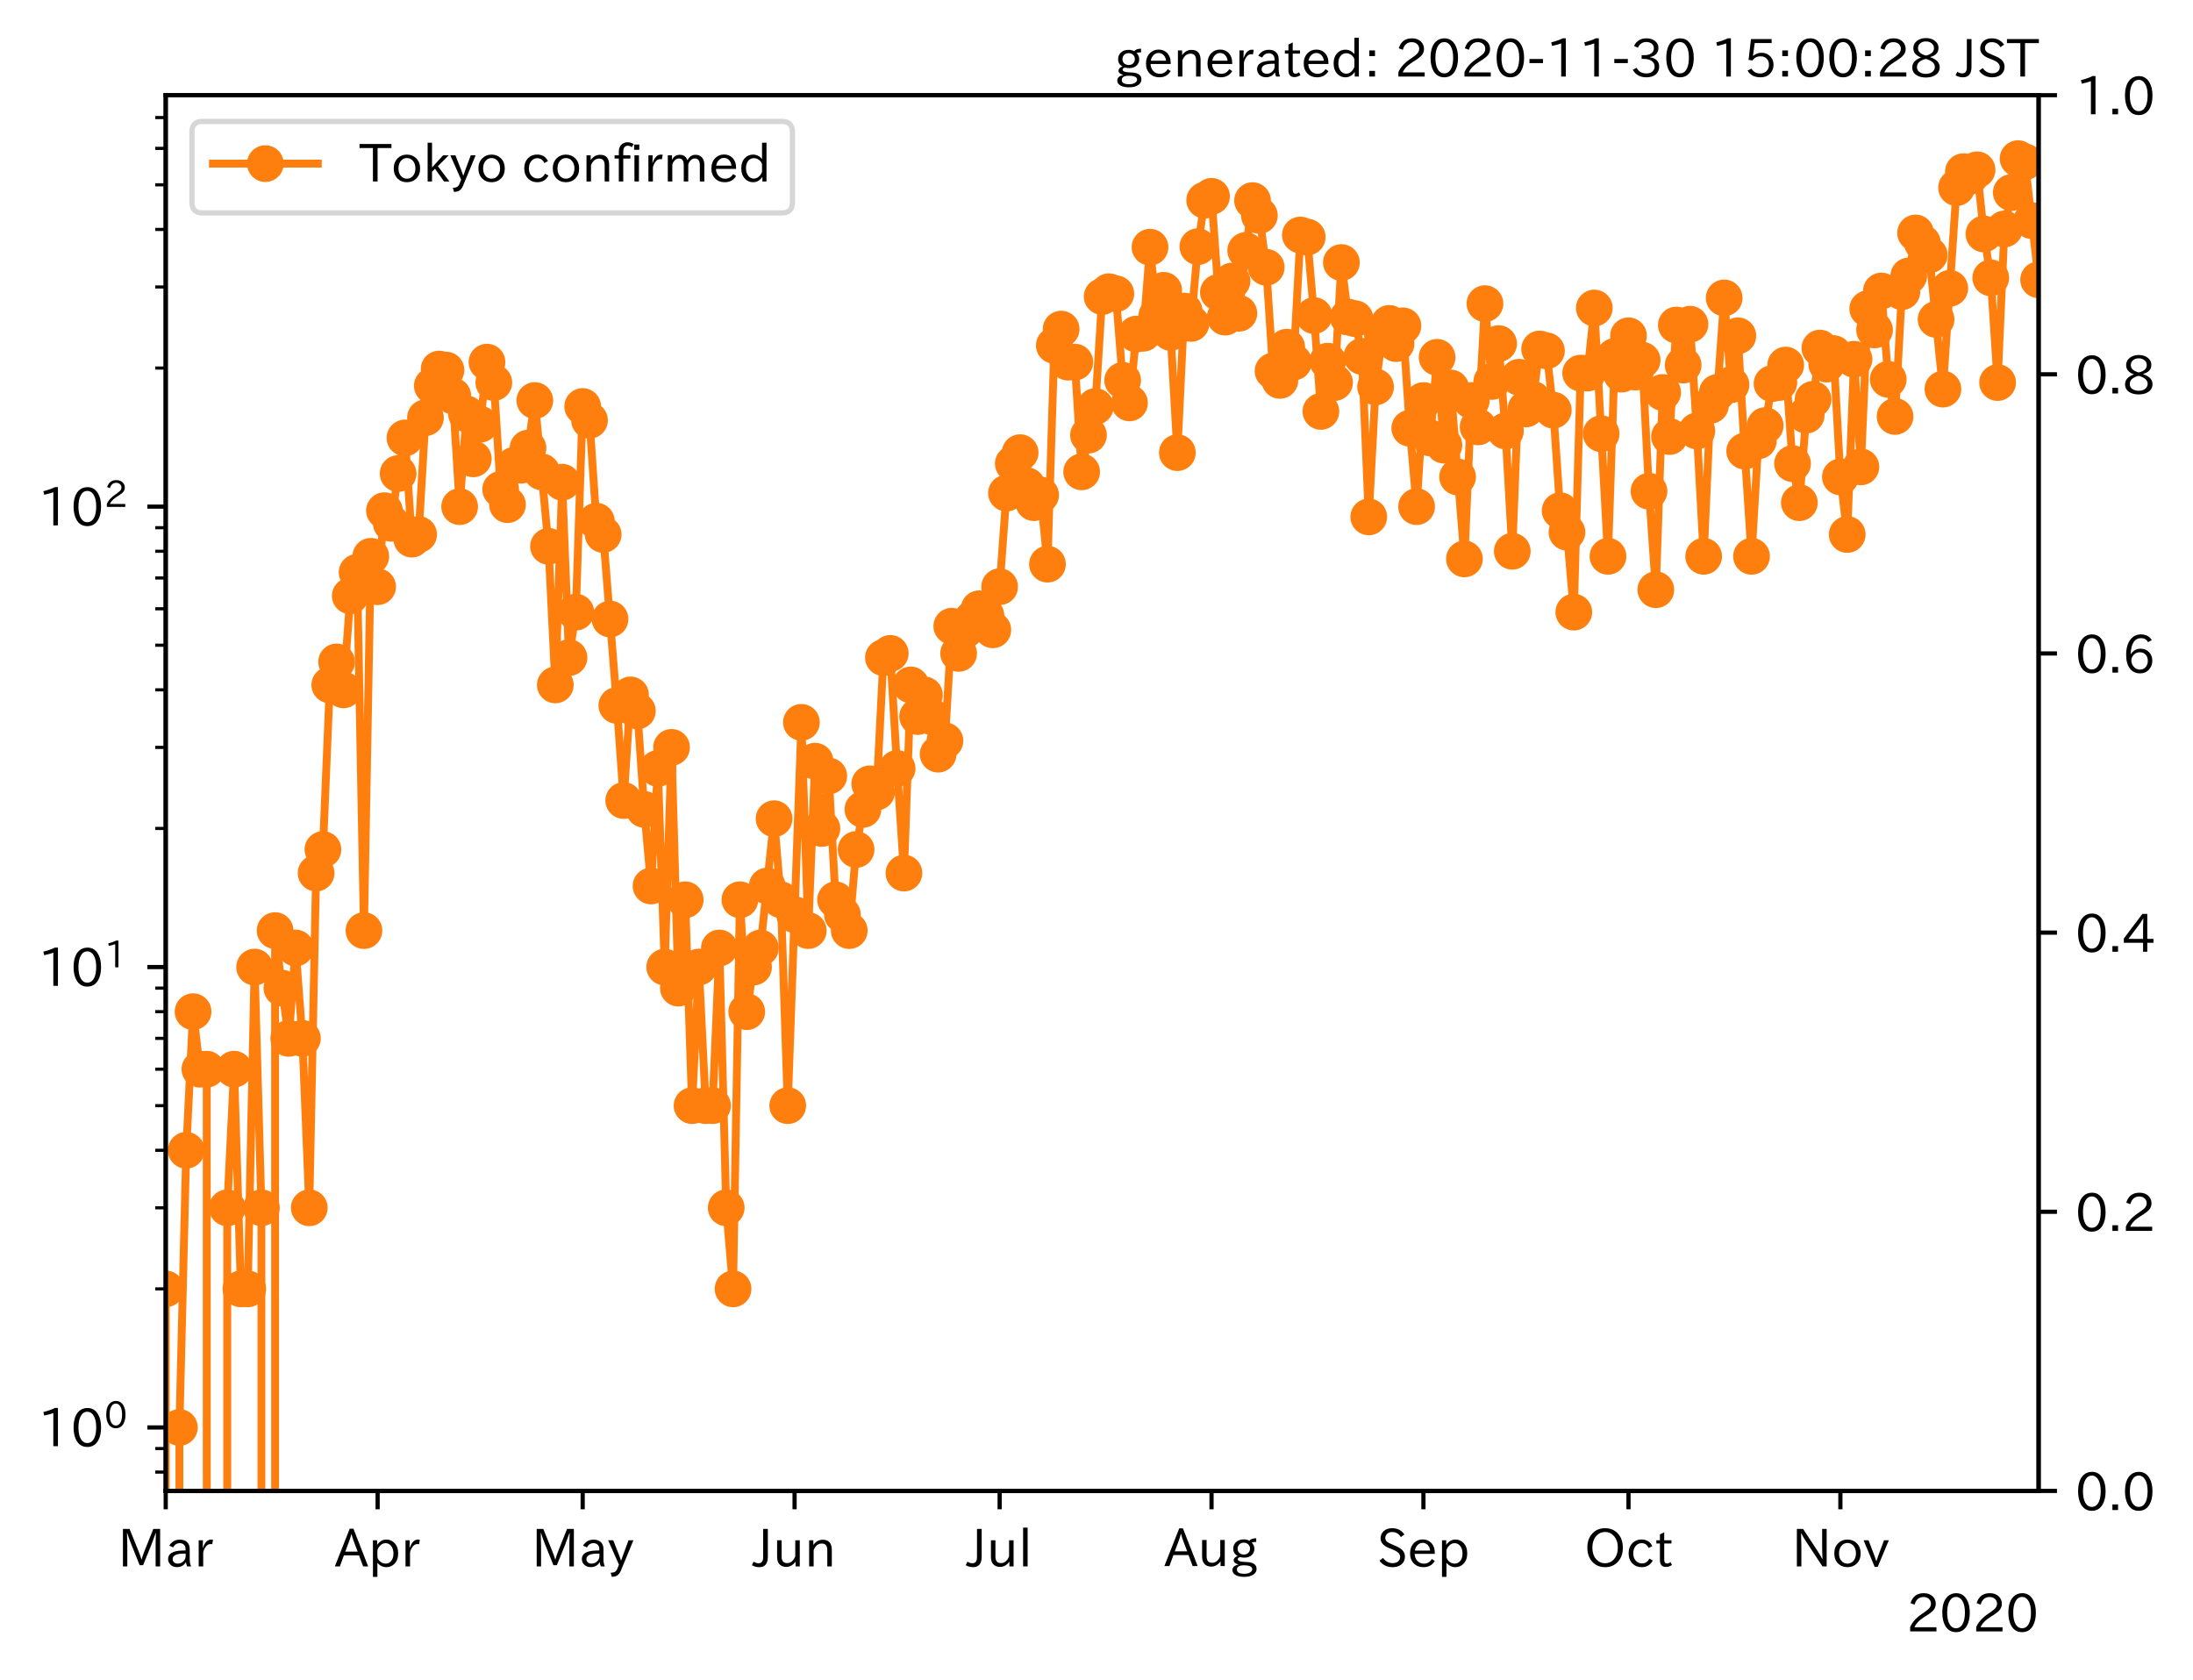 <?xml version="1.0" encoding="utf-8" standalone="no"?>
<!DOCTYPE svg PUBLIC "-//W3C//DTD SVG 1.1//EN"
  "http://www.w3.org/Graphics/SVG/1.1/DTD/svg11.dtd">
<!-- Created with matplotlib (https://matplotlib.org/) -->
<svg height="320.24pt" version="1.1" viewBox="0 0 418.159 320.24" width="418.159pt" xmlns="http://www.w3.org/2000/svg" xmlns:xlink="http://www.w3.org/1999/xlink">
 <defs>
  <style type="text/css">*{stroke-linecap:butt;stroke-linejoin:round;}</style>
 </defs>
 <g id="figure_1">
  <g id="patch_1">
   <path d="M 0 320.24 
L 418.159 320.24 
L 418.159 0 
L 0 0 
z
" style="fill:#ffffff;"/>
  </g>
  <g id="axes_1">
   <g id="patch_2">
    <path d="M 31.6 284.259 
L 388.72 284.259 
L 388.72 18.147 
L 31.6 18.147 
z
" style="fill:#ffffff;"/>
   </g>
   <g id="matplotlib.axis_1">
    <g id="xtick_1">
     <g id="line2d_1">
      <defs>
       <path d="M 0 0 
L 0 3.5 
" id="ma487dd17ea" style="stroke:#000000;stroke-width:0.8;"/>
      </defs>
      <g>
       <use style="stroke:#000000;stroke-width:0.8;" x="31.6" xlink:href="#ma487dd17ea" y="284.259"/>
      </g>
     </g>
     <g id="text_1">
      <!-- Mar -->
      <g transform="translate(22.491 298.749)scale(0.1 -0.1)">
       <defs>
        <path d="M 80.422 0.984 
L 71.828 0.984 
L 71.828 39.594 
Q 71.828 51.266 72.406 64.594 
L 72.016 64.594 
Q 68.062 53.266 63.531 41.797 
L 47.906 3.266 
L 41.406 3.266 
L 25.641 42.578 
Q 20.75 54.781 17.625 64.703 
L 17.234 64.703 
Q 17.828 48.922 17.828 39.891 
L 17.828 0.984 
L 9.516 0.984 
L 9.516 72.406 
L 22.125 72.406 
L 39.109 30.375 
Q 42.141 23 44.828 14.156 
L 45.125 14.156 
Q 47.312 22.125 50.531 30.172 
L 67.438 72.406 
L 80.422 72.406 
z
" id="IPAexGothic-77"/>
        <path d="M 49.312 0.984 
L 41.75 0.984 
Q 39.984 4.734 39.547 8.688 
L 39.203 8.688 
Q 33.547 -0.391 22.312 -0.391 
Q 14.594 -0.391 9.719 4.5 
Q 5.422 8.797 5.422 14.984 
Q 5.422 30.422 32.031 31.203 
L 38.719 31.391 
L 38.719 33.984 
Q 38.719 39.203 35.75 42.188 
Q 32.625 45.312 27.734 45.312 
Q 19.344 45.312 15.141 37.156 
L 7.719 40.578 
Q 14.656 52 27.938 52 
Q 37.109 52 42.047 46.875 
Q 46.625 42.281 46.625 33.891 
L 46.625 15.578 
Q 46.625 6.25 49.312 0.984 
z
M 38.922 25.391 
L 33.453 25.297 
Q 14.109 24.859 14.109 14.891 
Q 14.109 11.375 16.406 9.078 
Q 19.234 6.297 23.828 6.297 
Q 30.219 6.297 34.906 10.984 
Q 38.922 15.141 38.922 21 
z
" id="IPAexGothic-97"/>
        <path d="M 36.078 51.812 
L 34.578 43.266 
Q 32.906 43.609 31.594 43.609 
Q 25.828 43.609 22.078 38.188 
Q 17.391 31.344 17.391 26.172 
L 17.391 0.984 
L 8.797 0.984 
L 8.797 50.781 
L 16.891 50.781 
L 16.5 35.984 
L 16.703 35.984 
Q 22.219 52.203 32.766 52.203 
Q 34.469 52.203 36.078 51.812 
z
" id="IPAexGothic-114"/>
       </defs>
       <use xlink:href="#IPAexGothic-77"/>
       <use x="90.186" xlink:href="#IPAexGothic-97"/>
       <use x="145.166" xlink:href="#IPAexGothic-114"/>
      </g>
     </g>
    </g>
    <g id="xtick_2">
     <g id="line2d_2">
      <g>
       <use style="stroke:#000000;stroke-width:0.8;" x="72.004" xlink:href="#ma487dd17ea" y="284.259"/>
      </g>
     </g>
     <g id="text_2">
      <!-- Apr -->
      <g transform="translate(63.862 298.749)scale(0.1 -0.1)">
       <defs>
        <path d="M 63.375 0.984 
L 53.812 0.984 
L 45.906 22.016 
L 17.188 22.016 
L 9.422 0.984 
L -0.094 0.984 
L 28.219 72.906 
L 35.297 72.906 
z
M 43.406 29.109 
L 36.188 48.094 
Q 33.203 56.062 31.688 62.5 
L 31.391 62.5 
Q 29.641 55.672 26.812 48.094 
L 19.734 29.109 
z
" id="IPAexGothic-65"/>
        <path d="M 16.797 42 
Q 23.828 52.203 34.469 52.203 
Q 43.266 52.203 49.562 45.906 
Q 56.891 38.578 56.891 25.688 
Q 56.891 13.141 49.656 5.812 
Q 43.359 -0.484 34.375 -0.484 
Q 24.516 -0.484 17.281 7.766 
L 17.281 -19 
L 8.797 -19 
L 8.797 50.781 
L 16.797 50.781 
z
M 17.281 30.469 
L 17.281 20.172 
Q 17.281 14.016 23.688 9.375 
Q 27.984 6.297 32.906 6.297 
Q 38.578 6.297 42.578 10.297 
Q 47.906 15.578 47.906 25.484 
Q 47.906 34.375 43.5 39.984 
Q 39.109 45.312 32.812 45.312 
Q 25.875 45.312 20.906 38.812 
Q 17.281 34.125 17.281 30.469 
z
" id="IPAexGothic-112"/>
       </defs>
       <use xlink:href="#IPAexGothic-65"/>
       <use x="63.721" xlink:href="#IPAexGothic-112"/>
       <use x="125.83" xlink:href="#IPAexGothic-114"/>
      </g>
     </g>
    </g>
    <g id="xtick_3">
     <g id="line2d_3">
      <g>
       <use style="stroke:#000000;stroke-width:0.8;" x="111.105" xlink:href="#ma487dd17ea" y="284.259"/>
      </g>
     </g>
     <g id="text_3">
      <!-- May -->
      <g transform="translate(101.385 298.749)scale(0.1 -0.1)">
       <defs>
        <path d="M 48.781 50.781 
L 24.609 -7.625 
Q 19.969 -18.797 8.594 -18.797 
L 7.469 -18.797 
L 5.375 -10.984 
L 6.984 -10.984 
Q 15.141 -10.984 17.969 -3.719 
L 21.188 4.297 
L 0.594 50.781 
L 10.297 50.781 
L 21.297 22.797 
Q 23.875 16.016 25.094 12.203 
L 25.391 12.203 
Q 27.344 18.266 29.109 22.797 
L 39.5 50.781 
z
" id="IPAexGothic-121"/>
       </defs>
       <use xlink:href="#IPAexGothic-77"/>
       <use x="90.186" xlink:href="#IPAexGothic-97"/>
       <use x="145.166" xlink:href="#IPAexGothic-121"/>
      </g>
     </g>
    </g>
    <g id="xtick_4">
     <g id="line2d_4">
      <g>
       <use style="stroke:#000000;stroke-width:0.8;" x="151.509" xlink:href="#ma487dd17ea" y="284.259"/>
      </g>
     </g>
     <g id="text_4">
      <!-- Jun -->
      <g transform="translate(143.569 298.749)scale(0.1 -0.1)">
       <defs>
        <path d="M 28.422 72.406 
L 28.422 19.281 
Q 28.422 -0.484 11.922 -0.484 
Q 4.734 -0.484 -1.953 3.266 
L 1.312 10.062 
Q 5.906 6.984 10.844 6.984 
Q 19.531 6.984 19.531 18.797 
L 19.531 72.406 
z
" id="IPAexGothic-74"/>
        <path d="M 51.312 0.984 
L 43.312 0.984 
L 43.312 10.062 
Q 35.938 0 25.391 0 
Q 16.75 0 11.922 5.859 
Q 8.109 10.594 8.109 19.391 
L 8.109 50.781 
L 16.703 50.781 
L 16.703 19.672 
Q 16.703 7.281 27.094 7.281 
Q 37.594 7.281 42.719 20.172 
L 42.719 50.781 
L 51.312 50.781 
z
" id="IPAexGothic-117"/>
        <path d="M 52 0.984 
L 43.406 0.984 
L 43.406 31.891 
Q 43.406 44.578 32.906 44.578 
Q 22.312 44.578 17.391 31.891 
L 17.391 0.984 
L 8.797 0.984 
L 8.797 50.781 
L 16.797 50.781 
L 16.797 41.797 
Q 23.828 51.812 34.719 51.812 
Q 52 51.812 52 32.375 
z
" id="IPAexGothic-110"/>
       </defs>
       <use xlink:href="#IPAexGothic-74"/>
       <use x="37.988" xlink:href="#IPAexGothic-117"/>
       <use x="98.389" xlink:href="#IPAexGothic-110"/>
      </g>
     </g>
    </g>
    <g id="xtick_5">
     <g id="line2d_5">
      <g>
       <use style="stroke:#000000;stroke-width:0.8;" x="190.61" xlink:href="#ma487dd17ea" y="284.259"/>
      </g>
     </g>
     <g id="text_5">
      <!-- Jul -->
      <g transform="translate(184.34 298.749)scale(0.1 -0.1)">
       <defs>
        <path d="M 17.672 0.984 
L 9.078 0.984 
L 9.078 74.906 
L 17.672 74.906 
z
" id="IPAexGothic-108"/>
       </defs>
       <use xlink:href="#IPAexGothic-74"/>
       <use x="37.988" xlink:href="#IPAexGothic-117"/>
       <use x="98.389" xlink:href="#IPAexGothic-108"/>
      </g>
     </g>
    </g>
    <g id="xtick_6">
     <g id="line2d_6">
      <g>
       <use style="stroke:#000000;stroke-width:0.8;" x="231.014" xlink:href="#ma487dd17ea" y="284.259"/>
      </g>
     </g>
     <g id="text_6">
      <!-- Aug -->
      <g transform="translate(222.032 298.691)scale(0.1 -0.1)">
       <defs>
        <path d="M 20.797 17.969 
Q 15.719 17.531 15.719 14.062 
Q 15.719 9.578 27.547 8.984 
L 33.297 8.688 
Q 51.609 7.766 51.609 -4.594 
Q 51.609 -10.938 45.703 -14.984 
Q 39.359 -19.578 28.031 -19.578 
Q 17.781 -19.578 11.531 -16.062 
Q 5.516 -12.641 5.516 -6.688 
Q 5.516 1.312 16.797 3.859 
L 16.797 4.203 
Q 7.906 6.453 7.906 12.156 
Q 7.906 17.438 15.531 20.266 
Q 7.125 24.609 7.125 34.078 
Q 7.125 41.406 12.016 46.297 
Q 17.625 51.906 27.156 51.906 
Q 33.203 51.906 37.844 49.266 
Q 41.406 53.953 50.922 54.109 
L 50.922 47.078 
Q 44.344 46.922 42.234 45.906 
Q 47.406 40.828 47.406 33.891 
Q 47.406 27 42.719 22.266 
Q 37.5 17.094 28.328 17.094 
Q 24.422 17.094 20.797 17.969 
z
M 27.094 45.609 
Q 22.016 45.609 18.703 42.281 
Q 15.438 39.016 15.438 34.078 
Q 15.438 29.25 18.5 26.312 
Q 21.828 23 27.438 23 
Q 32.719 23 35.891 26.219 
Q 39.109 29.391 39.109 34.422 
Q 39.109 39.016 35.891 42.188 
Q 32.516 45.609 27.094 45.609 
z
M 27.391 2.484 
Q 14.109 2.484 14.109 -5.719 
Q 14.109 -13.672 28.125 -13.672 
Q 37.156 -13.672 41.219 -9.469 
Q 43.312 -7.516 43.312 -4.891 
Q 43.312 2.484 27.391 2.484 
z
" id="IPAexGothic-103"/>
       </defs>
       <use xlink:href="#IPAexGothic-65"/>
       <use x="63.721" xlink:href="#IPAexGothic-117"/>
       <use x="124.121" xlink:href="#IPAexGothic-103"/>
      </g>
     </g>
    </g>
    <g id="xtick_7">
     <g id="line2d_7">
      <g>
       <use style="stroke:#000000;stroke-width:0.8;" x="271.418" xlink:href="#ma487dd17ea" y="284.259"/>
      </g>
     </g>
     <g id="text_7">
      <!-- Sep -->
      <g transform="translate(262.543 298.749)scale(0.1 -0.1)">
       <defs>
        <path d="M 45.609 56.891 
Q 40.047 66.547 28.953 66.547 
Q 22.703 66.547 18.953 62.641 
Q 16.062 59.422 16.062 55.219 
Q 16.062 50.594 19.781 47.609 
Q 22.562 45.516 31 42 
L 34.375 40.578 
Q 45.703 36.031 49.859 30.516 
Q 53.469 25.688 53.469 19.672 
Q 53.469 10.062 46.391 4.5 
Q 39.984 -0.484 30.172 -0.484 
Q 13.766 -0.484 4.891 11.969 
L 11.766 17.188 
Q 18.797 7.172 30.281 7.172 
Q 35.75 7.172 39.594 9.766 
Q 44.391 13.234 44.391 19 
Q 44.391 23.484 40.875 27 
Q 37.109 30.609 27 34.469 
L 24.078 35.594 
Q 7.078 42.094 7.078 54.391 
Q 7.078 62.594 12.594 67.922 
Q 18.797 73.828 29.109 73.828 
Q 44.391 73.828 52.484 61.812 
z
" id="IPAexGothic-83"/>
        <path d="M 13.484 24.906 
Q 13.922 16.266 18.891 11.281 
Q 23.969 6.203 31.203 6.203 
Q 40.719 6.203 46.297 15.094 
L 51.906 11.375 
Q 44.828 -0.484 30.172 -0.484 
Q 19.094 -0.484 11.969 6.594 
Q 4.781 13.812 4.781 25.641 
Q 4.781 38.188 12.312 45.703 
Q 19 52.391 29 52.391 
Q 38.422 52.391 44.781 46.188 
Q 51.906 38.969 51.906 26.906 
L 51.906 24.906 
z
M 43.062 31.203 
Q 42.328 37.984 38.281 41.891 
Q 34.281 45.906 28.812 45.906 
Q 22.469 45.906 17.969 40.484 
Q 14.891 36.812 13.969 31.203 
z
" id="IPAexGothic-101"/>
       </defs>
       <use xlink:href="#IPAexGothic-83"/>
       <use x="58.496" xlink:href="#IPAexGothic-101"/>
       <use x="115.381" xlink:href="#IPAexGothic-112"/>
      </g>
     </g>
    </g>
    <g id="xtick_8">
     <g id="line2d_8">
      <g>
       <use style="stroke:#000000;stroke-width:0.8;" x="310.519" xlink:href="#ma487dd17ea" y="284.259"/>
      </g>
     </g>
     <g id="text_8">
      <!-- Oct -->
      <g transform="translate(302.083 298.749)scale(0.1 -0.1)">
       <defs>
        <path d="M 39.703 73.828 
Q 54 73.828 63.188 64.656 
Q 73.578 54.25 73.578 36.422 
Q 73.578 19.047 62.984 8.594 
Q 53.906 -0.484 39.703 -0.484 
Q 25.594 -0.484 16.5 8.594 
Q 5.906 19.047 5.906 36.812 
Q 5.906 54.203 16.312 64.656 
Q 25.484 73.828 39.703 73.828 
z
M 39.703 66.656 
Q 30.516 66.656 23.922 60.062 
Q 15.531 51.609 15.531 36.719 
Q 15.531 21.734 23.922 13.484 
Q 30.422 6.984 39.703 6.984 
Q 48.922 6.984 55.562 13.484 
Q 63.969 21.875 63.969 37.109 
Q 63.969 51.516 55.469 60.062 
Q 49.031 66.656 39.703 66.656 
z
" id="IPAexGothic-79"/>
        <path d="M 51.078 12.25 
Q 44.281 -0.484 29.688 -0.484 
Q 19.188 -0.484 12.312 6.391 
Q 4.891 13.922 4.891 25.984 
Q 4.891 37.938 12.312 45.516 
Q 19.094 52.297 29.391 52.297 
Q 43.953 52.297 50.094 39.703 
L 43.172 36.078 
Q 38.812 45.312 29.688 45.312 
Q 23.688 45.312 19.281 40.922 
Q 13.766 35.406 13.766 25.781 
Q 13.766 16.703 19.094 11.375 
Q 23.781 6.688 30.562 6.688 
Q 39.797 6.688 44.484 15.875 
z
" id="IPAexGothic-99"/>
        <path d="M 33.203 3.766 
Q 27.641 -0.094 21.828 -0.094 
Q 10.203 -0.094 10.203 12.984 
L 10.203 44.672 
L 3.422 44.672 
L 3.422 50.781 
L 10.203 50.781 
L 10.203 61.969 
L 18.406 66.062 
L 18.406 50.781 
L 32.234 50.781 
L 32.234 44.672 
L 18.406 44.672 
L 18.406 14.156 
Q 18.406 6.5 23.641 6.5 
Q 27.156 6.5 30.328 9.188 
z
" id="IPAexGothic-116"/>
       </defs>
       <use xlink:href="#IPAexGothic-79"/>
       <use x="79.688" xlink:href="#IPAexGothic-99"/>
       <use x="134.082" xlink:href="#IPAexGothic-116"/>
      </g>
     </g>
    </g>
    <g id="xtick_9">
     <g id="line2d_9">
      <g>
       <use style="stroke:#000000;stroke-width:0.8;" x="350.923" xlink:href="#ma487dd17ea" y="284.259"/>
      </g>
     </g>
     <g id="text_9">
      <!-- Nov -->
      <g transform="translate(341.674 298.749)scale(0.1 -0.1)">
       <defs>
        <path d="M 66.312 0.984 
L 58.297 0.984 
L 26.516 49.219 
Q 22.906 54.688 17.828 64.016 
L 17.438 64.016 
L 17.625 59.328 
Q 18.109 43.797 18.109 38.578 
L 18.109 0.984 
L 9.516 0.984 
L 9.516 72.406 
L 21.344 72.406 
L 48.641 30.906 
Q 53.953 22.609 58.016 15.094 
L 58.406 15.094 
Q 57.719 29.641 57.719 38.578 
L 57.719 72.406 
L 66.312 72.406 
z
" id="IPAexGothic-78"/>
        <path d="M 29.984 52.203 
Q 40.531 52.203 47.75 45.125 
Q 55.172 37.703 55.172 25.594 
Q 55.172 13.875 47.906 6.594 
Q 40.766 -0.484 29.984 -0.484 
Q 19.188 -0.484 12.203 6.5 
Q 4.891 13.766 4.891 25.875 
Q 4.891 37.703 12.312 45.125 
Q 19.391 52.203 29.984 52.203 
z
M 29.984 45.609 
Q 23.734 45.609 19.391 41.109 
Q 13.875 35.594 13.875 25.781 
Q 13.875 16.109 19.281 10.688 
Q 23.688 6.297 29.984 6.297 
Q 36.422 6.297 40.766 10.797 
Q 46.188 16.219 46.188 26.125 
Q 46.188 35.453 40.672 41.109 
Q 36.188 45.609 29.984 45.609 
z
" id="IPAexGothic-111"/>
        <path d="M 48.484 50.781 
L 27.297 0.094 
L 21.484 0.094 
L 0.391 50.781 
L 9.812 50.781 
L 20.906 21.688 
L 23.781 13.188 
L 24.516 10.984 
L 24.812 10.984 
Q 25.641 13.812 28.469 21.688 
L 39.312 50.781 
z
" id="IPAexGothic-118"/>
       </defs>
       <use xlink:href="#IPAexGothic-78"/>
       <use x="75.977" xlink:href="#IPAexGothic-111"/>
       <use x="136.377" xlink:href="#IPAexGothic-118"/>
      </g>
     </g>
    </g>
    <g id="text_10">
     <!-- 2020 -->
     <g transform="translate(363.526 311.14)scale(0.1 -0.1)">
      <defs>
       <path d="M 57.172 0.984 
L 6.984 0.984 
L 6.984 9.281 
Q 12.891 23.047 29.594 34.422 
L 32.375 36.281 
Q 40.922 42.141 43.609 45.406 
Q 46.688 49.266 46.688 53.812 
Q 46.688 58.938 43.062 62.547 
Q 39.062 66.547 32.562 66.547 
Q 19.531 66.547 15.484 52 
L 7.766 54.781 
Q 13.328 73.828 33.062 73.828 
Q 43.844 73.828 50.25 67.438 
Q 55.859 61.672 55.859 53.516 
Q 55.859 47.469 52.25 42.531 
Q 48.922 37.75 36.969 30.281 
L 34.859 29 
Q 19.625 19.578 15.281 8.891 
L 57.172 8.891 
z
" id="IPAexGothic-50"/>
       <path d="M 31.844 73.828 
Q 45.016 73.828 52.094 61.625 
Q 57.719 51.953 57.719 36.625 
Q 57.719 21.438 52.094 11.578 
Q 45.125 -0.484 31.5 -0.484 
Q 17.922 -0.484 10.938 11.578 
Q 5.328 21.438 5.328 36.719 
Q 5.328 58.016 15.625 67.719 
Q 22.172 73.828 31.844 73.828 
z
M 31.5 66.656 
Q 23.688 66.656 19.188 58.734 
Q 14.594 50.734 14.594 36.625 
Q 14.594 22.75 19.094 14.797 
Q 23.641 6.984 31.5 6.984 
Q 40.922 6.984 45.453 18.016 
Q 48.438 25.344 48.438 37.109 
Q 48.438 50.875 43.844 58.734 
Q 39.203 66.656 31.5 66.656 
z
" id="IPAexGothic-48"/>
      </defs>
      <use xlink:href="#IPAexGothic-50"/>
      <use x="62.988" xlink:href="#IPAexGothic-48"/>
      <use x="125.977" xlink:href="#IPAexGothic-50"/>
      <use x="188.965" xlink:href="#IPAexGothic-48"/>
     </g>
    </g>
   </g>
   <g id="matplotlib.axis_2">
    <g id="ytick_1">
     <g id="line2d_10">
      <defs>
       <path d="M 0 0 
L -3.5 0 
" id="m29f1605895" style="stroke:#000000;stroke-width:0.8;"/>
      </defs>
      <g>
       <use style="stroke:#000000;stroke-width:0.8;" x="31.6" xlink:href="#m29f1605895" y="272.163"/>
      </g>
     </g>
     <g id="text_11">
      <!-- $\mathdefault{10^{0}}$ -->
      <g transform="translate(7.2 275.908)scale(0.1 -0.1)">
       <defs>
        <path d="M 38.484 0.984 
L 29.688 0.984 
L 29.688 64.109 
Q 21.438 61.281 12.312 59.328 
L 10.688 66.109 
Q 23.734 69.391 32.906 73.922 
L 38.484 73.922 
z
" id="IPAexGothic-49"/>
       </defs>
       <use transform="translate(0 0.773)" xlink:href="#IPAexGothic-49"/>
       <use transform="translate(62.988 0.773)" xlink:href="#IPAexGothic-48"/>
       <use transform="translate(126.865 36.32)scale(0.7)" xlink:href="#IPAexGothic-48"/>
      </g>
     </g>
    </g>
    <g id="ytick_2">
     <g id="line2d_11">
      <g>
       <use style="stroke:#000000;stroke-width:0.8;" x="31.6" xlink:href="#m29f1605895" y="184.379"/>
      </g>
     </g>
     <g id="text_12">
      <!-- $\mathdefault{10^{1}}$ -->
      <g transform="translate(7.2 188.125)scale(0.1 -0.1)">
       <use transform="translate(0 0.708)" xlink:href="#IPAexGothic-49"/>
       <use transform="translate(62.988 0.708)" xlink:href="#IPAexGothic-48"/>
       <use transform="translate(126.865 36.255)scale(0.7)" xlink:href="#IPAexGothic-49"/>
      </g>
     </g>
    </g>
    <g id="ytick_3">
     <g id="line2d_12">
      <g>
       <use style="stroke:#000000;stroke-width:0.8;" x="31.6" xlink:href="#m29f1605895" y="96.596"/>
      </g>
     </g>
     <g id="text_13">
      <!-- $\mathdefault{10^{2}}$ -->
      <g transform="translate(7.2 100.341)scale(0.1 -0.1)">
       <use transform="translate(0 0.773)" xlink:href="#IPAexGothic-49"/>
       <use transform="translate(62.988 0.773)" xlink:href="#IPAexGothic-48"/>
       <use transform="translate(126.865 36.32)scale(0.7)" xlink:href="#IPAexGothic-50"/>
      </g>
     </g>
    </g>
    <g id="ytick_4">
     <g id="line2d_13">
      <defs>
       <path d="M 0 0 
L -2 0 
" id="m52c59cb9b0" style="stroke:#000000;stroke-width:0.6;"/>
      </defs>
      <g>
       <use style="stroke:#000000;stroke-width:0.6;" x="31.6" xlink:href="#m52c59cb9b0" y="280.67"/>
      </g>
     </g>
    </g>
    <g id="ytick_5">
     <g id="line2d_14">
      <g>
       <use style="stroke:#000000;stroke-width:0.6;" x="31.6" xlink:href="#m52c59cb9b0" y="276.179"/>
      </g>
     </g>
    </g>
    <g id="ytick_6">
     <g id="line2d_15">
      <g>
       <use style="stroke:#000000;stroke-width:0.6;" x="31.6" xlink:href="#m52c59cb9b0" y="245.737"/>
      </g>
     </g>
    </g>
    <g id="ytick_7">
     <g id="line2d_16">
      <g>
       <use style="stroke:#000000;stroke-width:0.6;" x="31.6" xlink:href="#m52c59cb9b0" y="230.279"/>
      </g>
     </g>
    </g>
    <g id="ytick_8">
     <g id="line2d_17">
      <g>
       <use style="stroke:#000000;stroke-width:0.6;" x="31.6" xlink:href="#m52c59cb9b0" y="219.312"/>
      </g>
     </g>
    </g>
    <g id="ytick_9">
     <g id="line2d_18">
      <g>
       <use style="stroke:#000000;stroke-width:0.6;" x="31.6" xlink:href="#m52c59cb9b0" y="210.805"/>
      </g>
     </g>
    </g>
    <g id="ytick_10">
     <g id="line2d_19">
      <g>
       <use style="stroke:#000000;stroke-width:0.6;" x="31.6" xlink:href="#m52c59cb9b0" y="203.854"/>
      </g>
     </g>
    </g>
    <g id="ytick_11">
     <g id="line2d_20">
      <g>
       <use style="stroke:#000000;stroke-width:0.6;" x="31.6" xlink:href="#m52c59cb9b0" y="197.977"/>
      </g>
     </g>
    </g>
    <g id="ytick_12">
     <g id="line2d_21">
      <g>
       <use style="stroke:#000000;stroke-width:0.6;" x="31.6" xlink:href="#m52c59cb9b0" y="192.886"/>
      </g>
     </g>
    </g>
    <g id="ytick_13">
     <g id="line2d_22">
      <g>
       <use style="stroke:#000000;stroke-width:0.6;" x="31.6" xlink:href="#m52c59cb9b0" y="188.396"/>
      </g>
     </g>
    </g>
    <g id="ytick_14">
     <g id="line2d_23">
      <g>
       <use style="stroke:#000000;stroke-width:0.6;" x="31.6" xlink:href="#m52c59cb9b0" y="157.954"/>
      </g>
     </g>
    </g>
    <g id="ytick_15">
     <g id="line2d_24">
      <g>
       <use style="stroke:#000000;stroke-width:0.6;" x="31.6" xlink:href="#m52c59cb9b0" y="142.496"/>
      </g>
     </g>
    </g>
    <g id="ytick_16">
     <g id="line2d_25">
      <g>
       <use style="stroke:#000000;stroke-width:0.6;" x="31.6" xlink:href="#m52c59cb9b0" y="131.528"/>
      </g>
     </g>
    </g>
    <g id="ytick_17">
     <g id="line2d_26">
      <g>
       <use style="stroke:#000000;stroke-width:0.6;" x="31.6" xlink:href="#m52c59cb9b0" y="123.021"/>
      </g>
     </g>
    </g>
    <g id="ytick_18">
     <g id="line2d_27">
      <g>
       <use style="stroke:#000000;stroke-width:0.6;" x="31.6" xlink:href="#m52c59cb9b0" y="116.071"/>
      </g>
     </g>
    </g>
    <g id="ytick_19">
     <g id="line2d_28">
      <g>
       <use style="stroke:#000000;stroke-width:0.6;" x="31.6" xlink:href="#m52c59cb9b0" y="110.194"/>
      </g>
     </g>
    </g>
    <g id="ytick_20">
     <g id="line2d_29">
      <g>
       <use style="stroke:#000000;stroke-width:0.6;" x="31.6" xlink:href="#m52c59cb9b0" y="105.103"/>
      </g>
     </g>
    </g>
    <g id="ytick_21">
     <g id="line2d_30">
      <g>
       <use style="stroke:#000000;stroke-width:0.6;" x="31.6" xlink:href="#m52c59cb9b0" y="100.613"/>
      </g>
     </g>
    </g>
    <g id="ytick_22">
     <g id="line2d_31">
      <g>
       <use style="stroke:#000000;stroke-width:0.6;" x="31.6" xlink:href="#m52c59cb9b0" y="70.17"/>
      </g>
     </g>
    </g>
    <g id="ytick_23">
     <g id="line2d_32">
      <g>
       <use style="stroke:#000000;stroke-width:0.6;" x="31.6" xlink:href="#m52c59cb9b0" y="54.713"/>
      </g>
     </g>
    </g>
    <g id="ytick_24">
     <g id="line2d_33">
      <g>
       <use style="stroke:#000000;stroke-width:0.6;" x="31.6" xlink:href="#m52c59cb9b0" y="43.745"/>
      </g>
     </g>
    </g>
    <g id="ytick_25">
     <g id="line2d_34">
      <g>
       <use style="stroke:#000000;stroke-width:0.6;" x="31.6" xlink:href="#m52c59cb9b0" y="35.238"/>
      </g>
     </g>
    </g>
    <g id="ytick_26">
     <g id="line2d_35">
      <g>
       <use style="stroke:#000000;stroke-width:0.6;" x="31.6" xlink:href="#m52c59cb9b0" y="28.287"/>
      </g>
     </g>
    </g>
    <g id="ytick_27">
     <g id="line2d_36">
      <g>
       <use style="stroke:#000000;stroke-width:0.6;" x="31.6" xlink:href="#m52c59cb9b0" y="22.41"/>
      </g>
     </g>
    </g>
   </g>
   <g id="line2d_37">
    <path clip-path="url(#p914070d4b6)" d="M 9.442 321.24 
L 9.443 272.163 
L 10.746 245.737 
L 12.05 192.886 
L 13.353 210.805 
L 13.355 321.24 
M 15.958 321.24 
L 15.96 230.279 
L 17.263 230.279 
L 17.264 321.24 
M 19.868 321.24 
L 19.87 230.279 
L 21.173 272.163 
L 21.174 321.24 
M 23.779 321.24 
L 23.78 230.279 
L 23.781 321.24 
M 26.385 321.24 
L 26.387 230.279 
L 27.69 272.163 
L 27.691 321.24 
M 30.296 321.24 
L 30.297 272.163 
L 31.6 245.737 
L 31.601 321.24 
M 34.206 321.24 
L 34.207 272.163 
L 35.51 219.312 
L 36.813 192.886 
L 38.117 203.854 
L 39.42 203.854 
L 39.422 321.24 
M 43.329 321.24 
L 43.33 230.279 
L 44.634 203.854 
L 45.937 245.737 
L 47.24 245.737 
L 48.544 184.379 
L 49.847 230.279 
L 49.848 321.24 
M 52.452 321.24 
L 52.454 177.428 
L 53.757 188.396 
L 55.06 197.977 
L 56.364 180.746 
L 57.667 197.977 
L 58.971 230.279 
L 60.274 166.461 
L 61.577 161.971 
L 62.881 130.587 
L 64.184 126.2 
L 65.487 131.528 
L 66.791 113.61 
L 68.094 109.12 
L 69.397 177.428 
L 70.701 106.068 
L 72.004 111.864 
L 73.307 97.366 
L 74.611 99.775 
L 75.914 90.286 
L 77.218 83.497 
L 78.521 102.792 
L 79.824 101.905 
L 81.128 79.643 
L 82.431 73.557 
L 83.734 70.362 
L 85.038 70.554 
L 86.341 75.48 
L 87.644 96.596 
L 88.948 78.917 
L 90.251 87.484 
L 91.554 80.885 
L 92.858 69.044 
L 94.161 72.937 
L 95.465 93.31 
L 96.768 96.217 
L 98.071 88.704 
L 99.375 88.704 
L 100.678 85.438 
L 101.981 76.366 
L 104.588 104.162 
L 105.891 130.587 
L 107.195 91.936 
L 108.498 125.38 
L 109.801 116.711 
L 111.105 77.504 
L 112.408 80.135 
L 113.712 99.363 
L 115.015 101.905 
L 117.622 134.501 
L 118.925 152.626 
L 120.228 132.494 
L 121.532 135.545 
L 122.835 154.32 
L 124.138 168.921 
L 125.442 146.513 
L 126.745 184.379 
L 128.048 142.496 
L 129.352 188.396 
L 130.655 171.552 
L 131.959 210.805 
L 133.262 184.379 
L 134.565 210.805 
L 135.869 210.805 
L 137.172 180.746 
L 138.475 230.279 
L 139.779 245.737 
L 141.082 171.552 
L 142.385 192.886 
L 143.689 184.379 
L 144.992 180.746 
L 147.599 156.094 
L 148.902 171.552 
L 150.206 210.805 
L 152.812 137.724 
L 154.116 177.428 
L 155.419 145.126 
L 156.722 157.954 
L 158.026 147.951 
L 159.329 171.552 
L 161.936 177.428 
L 163.239 161.971 
L 164.542 154.32 
L 165.846 149.447 
L 167.149 151.003 
L 168.453 125.38 
L 169.756 124.578 
L 171.059 146.513 
L 172.363 166.461 
L 173.666 130.587 
L 174.969 136.619 
L 176.273 132.494 
L 177.576 136.619 
L 178.879 143.788 
L 180.183 141.246 
L 181.486 119.388 
L 182.789 124.578 
L 184.093 120.087 
L 186.7 116.071 
L 188.003 117.363 
L 189.306 120.087 
L 190.61 111.864 
L 191.913 94.016 
L 193.216 88.395 
L 194.52 86.301 
L 195.823 92.617 
L 197.126 95.841 
L 198.43 94.374 
L 199.733 107.563 
L 201.036 65.85 
L 202.34 62.746 
L 203.643 69.044 
L 204.947 69.044 
L 206.25 89.964 
L 207.553 82.96 
L 208.857 77.504 
L 210.16 56.535 
L 211.463 55.613 
L 212.767 56.005 
L 214.07 72.529 
L 215.373 76.817 
L 216.677 63.699 
L 217.98 63.539 
L 219.284 47.132 
L 220.587 60.168 
L 221.89 55.353 
L 223.194 63.379 
L 224.497 86.301 
L 225.8 59.298 
L 227.104 61.663 
L 228.407 47.028 
L 229.71 38.169 
L 231.014 37.435 
L 232.317 55.743 
L 233.62 60.463 
L 234.924 53.586 
L 236.227 59.731 
L 237.531 47.762 
L 238.834 38.251 
L 240.137 41.077 
L 241.441 50.964 
L 242.744 70.747 
L 244.047 72.529 
L 245.351 66.192 
L 246.654 69.044 
L 247.957 44.808 
L 249.261 45.202 
L 250.564 60.168 
L 251.867 78.44 
L 253.171 68.859 
L 254.474 72.937 
L 255.778 50.053 
L 257.081 60.463 
L 258.384 60.759 
L 259.688 67.949 
L 260.991 98.551 
L 262.294 73.766 
L 263.598 63.86 
L 264.901 61.663 
L 266.204 65.511 
L 267.508 62.124 
L 268.811 81.65 
L 270.114 96.596 
L 271.418 76.366 
L 272.721 83.497 
L 274.025 68.129 
L 275.328 84.873 
L 276.631 73.976 
L 279.238 106.56 
L 280.541 76.366 
L 281.845 81.393 
L 283.148 57.891 
L 284.451 72.733 
L 285.755 65.511 
L 287.058 82.168 
L 288.361 105.103 
L 289.665 71.926 
L 290.968 77.969 
L 292.272 76.143 
L 293.575 66.537 
L 294.878 66.885 
L 296.182 78.204 
L 297.485 97.366 
L 298.788 101.469 
L 300.092 116.711 
L 301.395 71.136 
L 302.698 71.136 
L 304.002 58.729 
L 306.608 106.068 
L 307.912 67.949 
L 309.215 71.332 
L 310.519 64.022 
L 311.822 70.941 
L 313.125 68.675 
L 314.429 93.662 
L 315.732 112.437 
L 317.035 74.828 
L 318.339 83.227 
L 319.642 61.97 
L 320.945 69.603 
L 322.249 61.816 
L 323.552 82.168 
L 324.855 106.068 
L 326.159 77.274 
L 327.462 74.828 
L 328.766 56.802 
L 330.069 73.349 
L 331.372 64.022 
L 332.676 86.011 
L 333.979 106.068 
L 335.282 84.042 
L 336.586 81.138 
L 337.889 73.143 
L 339.192 72.937 
L 340.496 69.603 
L 341.799 88.395 
L 343.102 95.841 
L 344.406 79.157 
L 345.709 76.143 
L 347.013 66.364 
L 348.316 69.415 
L 349.619 67.413 
L 350.923 90.938 
L 352.226 101.905 
L 353.529 68.492 
L 354.833 89.015 
L 356.136 58.871 
L 357.439 62.903 
L 358.743 55.483 
L 360.046 72.327 
L 361.349 79.399 
L 362.653 55.613 
L 363.956 52.611 
L 365.26 44.418 
L 366.563 46.307 
L 367.866 48.619 
L 370.473 74.187 
L 373.08 35.775 
L 374.383 32.73 
L 375.686 33.596 
L 376.99 32.375 
L 378.293 44.613 
L 379.596 52.974 
L 380.9 72.937 
L 382.203 43.65 
L 384.81 30.243 
L 386.113 30.849 
L 388.72 53.34 
L 388.72 53.34 
" style="fill:none;stroke:#ff7f0e;stroke-linecap:square;stroke-width:1.5;"/>
    <defs>
     <path d="M 0 3 
C 0.796 3 1.559 2.684 2.121 2.121 
C 2.684 1.559 3 0.796 3 0 
C 3 -0.796 2.684 -1.559 2.121 -2.121 
C 1.559 -2.684 0.796 -3 0 -3 
C -0.796 -3 -1.559 -2.684 -2.121 -2.121 
C -2.684 -1.559 -3 -0.796 -3 0 
C -3 0.796 -2.684 1.559 -2.121 2.121 
C -1.559 2.684 -0.796 3 0 3 
z
" id="mb08b40a299" style="stroke:#ff7f0e;"/>
    </defs>
    <g clip-path="url(#p914070d4b6)">
     <use style="fill:#ff7f0e;stroke:#ff7f0e;" x="9.105" xlink:href="#mb08b40a299" y="23058.271"/>
     <use style="fill:#ff7f0e;stroke:#ff7f0e;" x="9.443" xlink:href="#mb08b40a299" y="272.163"/>
     <use style="fill:#ff7f0e;stroke:#ff7f0e;" x="10.746" xlink:href="#mb08b40a299" y="245.737"/>
     <use style="fill:#ff7f0e;stroke:#ff7f0e;" x="12.05" xlink:href="#mb08b40a299" y="192.886"/>
     <use style="fill:#ff7f0e;stroke:#ff7f0e;" x="13.353" xlink:href="#mb08b40a299" y="210.805"/>
     <use style="fill:#ff7f0e;stroke:#ff7f0e;" x="13.692" xlink:href="#mb08b40a299" y="23058.271"/>
     <use style="fill:#ff7f0e;stroke:#ff7f0e;" x="15.621" xlink:href="#mb08b40a299" y="23058.271"/>
     <use style="fill:#ff7f0e;stroke:#ff7f0e;" x="15.96" xlink:href="#mb08b40a299" y="230.279"/>
     <use style="fill:#ff7f0e;stroke:#ff7f0e;" x="17.263" xlink:href="#mb08b40a299" y="230.279"/>
     <use style="fill:#ff7f0e;stroke:#ff7f0e;" x="17.602" xlink:href="#mb08b40a299" y="23058.271"/>
     <use style="fill:#ff7f0e;stroke:#ff7f0e;" x="19.531" xlink:href="#mb08b40a299" y="23058.271"/>
     <use style="fill:#ff7f0e;stroke:#ff7f0e;" x="19.87" xlink:href="#mb08b40a299" y="230.279"/>
     <use style="fill:#ff7f0e;stroke:#ff7f0e;" x="21.173" xlink:href="#mb08b40a299" y="272.163"/>
     <use style="fill:#ff7f0e;stroke:#ff7f0e;" x="21.511" xlink:href="#mb08b40a299" y="23058.271"/>
     <use style="fill:#ff7f0e;stroke:#ff7f0e;" x="23.441" xlink:href="#mb08b40a299" y="23058.271"/>
     <use style="fill:#ff7f0e;stroke:#ff7f0e;" x="23.78" xlink:href="#mb08b40a299" y="230.279"/>
     <use style="fill:#ff7f0e;stroke:#ff7f0e;" x="24.119" xlink:href="#mb08b40a299" y="23058.271"/>
     <use style="fill:#ff7f0e;stroke:#ff7f0e;" x="26.048" xlink:href="#mb08b40a299" y="23058.271"/>
     <use style="fill:#ff7f0e;stroke:#ff7f0e;" x="26.387" xlink:href="#mb08b40a299" y="230.279"/>
     <use style="fill:#ff7f0e;stroke:#ff7f0e;" x="27.69" xlink:href="#mb08b40a299" y="272.163"/>
     <use style="fill:#ff7f0e;stroke:#ff7f0e;" x="28.028" xlink:href="#mb08b40a299" y="23058.271"/>
     <use style="fill:#ff7f0e;stroke:#ff7f0e;" x="29.958" xlink:href="#mb08b40a299" y="23058.271"/>
     <use style="fill:#ff7f0e;stroke:#ff7f0e;" x="30.297" xlink:href="#mb08b40a299" y="272.163"/>
     <use style="fill:#ff7f0e;stroke:#ff7f0e;" x="31.6" xlink:href="#mb08b40a299" y="245.737"/>
     <use style="fill:#ff7f0e;stroke:#ff7f0e;" x="31.939" xlink:href="#mb08b40a299" y="23058.271"/>
     <use style="fill:#ff7f0e;stroke:#ff7f0e;" x="33.868" xlink:href="#mb08b40a299" y="23058.271"/>
     <use style="fill:#ff7f0e;stroke:#ff7f0e;" x="34.207" xlink:href="#mb08b40a299" y="272.163"/>
     <use style="fill:#ff7f0e;stroke:#ff7f0e;" x="35.51" xlink:href="#mb08b40a299" y="219.312"/>
     <use style="fill:#ff7f0e;stroke:#ff7f0e;" x="36.813" xlink:href="#mb08b40a299" y="192.886"/>
     <use style="fill:#ff7f0e;stroke:#ff7f0e;" x="38.117" xlink:href="#mb08b40a299" y="203.854"/>
     <use style="fill:#ff7f0e;stroke:#ff7f0e;" x="39.42" xlink:href="#mb08b40a299" y="203.854"/>
     <use style="fill:#ff7f0e;stroke:#ff7f0e;" x="39.759" xlink:href="#mb08b40a299" y="23058.271"/>
     <use style="fill:#ff7f0e;stroke:#ff7f0e;" x="42.991" xlink:href="#mb08b40a299" y="23058.271"/>
     <use style="fill:#ff7f0e;stroke:#ff7f0e;" x="43.33" xlink:href="#mb08b40a299" y="230.279"/>
     <use style="fill:#ff7f0e;stroke:#ff7f0e;" x="44.634" xlink:href="#mb08b40a299" y="203.854"/>
     <use style="fill:#ff7f0e;stroke:#ff7f0e;" x="45.937" xlink:href="#mb08b40a299" y="245.737"/>
     <use style="fill:#ff7f0e;stroke:#ff7f0e;" x="47.24" xlink:href="#mb08b40a299" y="245.737"/>
     <use style="fill:#ff7f0e;stroke:#ff7f0e;" x="48.544" xlink:href="#mb08b40a299" y="184.379"/>
     <use style="fill:#ff7f0e;stroke:#ff7f0e;" x="49.847" xlink:href="#mb08b40a299" y="230.279"/>
     <use style="fill:#ff7f0e;stroke:#ff7f0e;" x="50.186" xlink:href="#mb08b40a299" y="23058.271"/>
     <use style="fill:#ff7f0e;stroke:#ff7f0e;" x="52.114" xlink:href="#mb08b40a299" y="23058.271"/>
     <use style="fill:#ff7f0e;stroke:#ff7f0e;" x="52.454" xlink:href="#mb08b40a299" y="177.428"/>
     <use style="fill:#ff7f0e;stroke:#ff7f0e;" x="53.757" xlink:href="#mb08b40a299" y="188.396"/>
     <use style="fill:#ff7f0e;stroke:#ff7f0e;" x="55.06" xlink:href="#mb08b40a299" y="197.977"/>
     <use style="fill:#ff7f0e;stroke:#ff7f0e;" x="56.364" xlink:href="#mb08b40a299" y="180.746"/>
     <use style="fill:#ff7f0e;stroke:#ff7f0e;" x="57.667" xlink:href="#mb08b40a299" y="197.977"/>
     <use style="fill:#ff7f0e;stroke:#ff7f0e;" x="58.971" xlink:href="#mb08b40a299" y="230.279"/>
     <use style="fill:#ff7f0e;stroke:#ff7f0e;" x="60.274" xlink:href="#mb08b40a299" y="166.461"/>
     <use style="fill:#ff7f0e;stroke:#ff7f0e;" x="61.577" xlink:href="#mb08b40a299" y="161.971"/>
     <use style="fill:#ff7f0e;stroke:#ff7f0e;" x="62.881" xlink:href="#mb08b40a299" y="130.587"/>
     <use style="fill:#ff7f0e;stroke:#ff7f0e;" x="64.184" xlink:href="#mb08b40a299" y="126.2"/>
     <use style="fill:#ff7f0e;stroke:#ff7f0e;" x="65.487" xlink:href="#mb08b40a299" y="131.528"/>
     <use style="fill:#ff7f0e;stroke:#ff7f0e;" x="66.791" xlink:href="#mb08b40a299" y="113.61"/>
     <use style="fill:#ff7f0e;stroke:#ff7f0e;" x="68.094" xlink:href="#mb08b40a299" y="109.12"/>
     <use style="fill:#ff7f0e;stroke:#ff7f0e;" x="69.397" xlink:href="#mb08b40a299" y="177.428"/>
     <use style="fill:#ff7f0e;stroke:#ff7f0e;" x="70.701" xlink:href="#mb08b40a299" y="106.068"/>
     <use style="fill:#ff7f0e;stroke:#ff7f0e;" x="72.004" xlink:href="#mb08b40a299" y="111.864"/>
     <use style="fill:#ff7f0e;stroke:#ff7f0e;" x="73.307" xlink:href="#mb08b40a299" y="97.366"/>
     <use style="fill:#ff7f0e;stroke:#ff7f0e;" x="74.611" xlink:href="#mb08b40a299" y="99.775"/>
     <use style="fill:#ff7f0e;stroke:#ff7f0e;" x="75.914" xlink:href="#mb08b40a299" y="90.286"/>
     <use style="fill:#ff7f0e;stroke:#ff7f0e;" x="77.218" xlink:href="#mb08b40a299" y="83.497"/>
     <use style="fill:#ff7f0e;stroke:#ff7f0e;" x="78.521" xlink:href="#mb08b40a299" y="102.792"/>
     <use style="fill:#ff7f0e;stroke:#ff7f0e;" x="79.824" xlink:href="#mb08b40a299" y="101.905"/>
     <use style="fill:#ff7f0e;stroke:#ff7f0e;" x="81.128" xlink:href="#mb08b40a299" y="79.643"/>
     <use style="fill:#ff7f0e;stroke:#ff7f0e;" x="82.431" xlink:href="#mb08b40a299" y="73.557"/>
     <use style="fill:#ff7f0e;stroke:#ff7f0e;" x="83.734" xlink:href="#mb08b40a299" y="70.362"/>
     <use style="fill:#ff7f0e;stroke:#ff7f0e;" x="85.038" xlink:href="#mb08b40a299" y="70.554"/>
     <use style="fill:#ff7f0e;stroke:#ff7f0e;" x="86.341" xlink:href="#mb08b40a299" y="75.48"/>
     <use style="fill:#ff7f0e;stroke:#ff7f0e;" x="87.644" xlink:href="#mb08b40a299" y="96.596"/>
     <use style="fill:#ff7f0e;stroke:#ff7f0e;" x="88.948" xlink:href="#mb08b40a299" y="78.917"/>
     <use style="fill:#ff7f0e;stroke:#ff7f0e;" x="90.251" xlink:href="#mb08b40a299" y="87.484"/>
     <use style="fill:#ff7f0e;stroke:#ff7f0e;" x="91.554" xlink:href="#mb08b40a299" y="80.885"/>
     <use style="fill:#ff7f0e;stroke:#ff7f0e;" x="92.858" xlink:href="#mb08b40a299" y="69.044"/>
     <use style="fill:#ff7f0e;stroke:#ff7f0e;" x="94.161" xlink:href="#mb08b40a299" y="72.937"/>
     <use style="fill:#ff7f0e;stroke:#ff7f0e;" x="95.465" xlink:href="#mb08b40a299" y="93.31"/>
     <use style="fill:#ff7f0e;stroke:#ff7f0e;" x="96.768" xlink:href="#mb08b40a299" y="96.217"/>
     <use style="fill:#ff7f0e;stroke:#ff7f0e;" x="98.071" xlink:href="#mb08b40a299" y="88.704"/>
     <use style="fill:#ff7f0e;stroke:#ff7f0e;" x="99.375" xlink:href="#mb08b40a299" y="88.704"/>
     <use style="fill:#ff7f0e;stroke:#ff7f0e;" x="100.678" xlink:href="#mb08b40a299" y="85.438"/>
     <use style="fill:#ff7f0e;stroke:#ff7f0e;" x="101.981" xlink:href="#mb08b40a299" y="76.366"/>
     <use style="fill:#ff7f0e;stroke:#ff7f0e;" x="103.285" xlink:href="#mb08b40a299" y="89.964"/>
     <use style="fill:#ff7f0e;stroke:#ff7f0e;" x="104.588" xlink:href="#mb08b40a299" y="104.162"/>
     <use style="fill:#ff7f0e;stroke:#ff7f0e;" x="105.891" xlink:href="#mb08b40a299" y="130.587"/>
     <use style="fill:#ff7f0e;stroke:#ff7f0e;" x="107.195" xlink:href="#mb08b40a299" y="91.936"/>
     <use style="fill:#ff7f0e;stroke:#ff7f0e;" x="108.498" xlink:href="#mb08b40a299" y="125.38"/>
     <use style="fill:#ff7f0e;stroke:#ff7f0e;" x="109.801" xlink:href="#mb08b40a299" y="116.711"/>
     <use style="fill:#ff7f0e;stroke:#ff7f0e;" x="111.105" xlink:href="#mb08b40a299" y="77.504"/>
     <use style="fill:#ff7f0e;stroke:#ff7f0e;" x="112.408" xlink:href="#mb08b40a299" y="80.135"/>
     <use style="fill:#ff7f0e;stroke:#ff7f0e;" x="113.712" xlink:href="#mb08b40a299" y="99.363"/>
     <use style="fill:#ff7f0e;stroke:#ff7f0e;" x="115.015" xlink:href="#mb08b40a299" y="101.905"/>
     <use style="fill:#ff7f0e;stroke:#ff7f0e;" x="116.318" xlink:href="#mb08b40a299" y="118.026"/>
     <use style="fill:#ff7f0e;stroke:#ff7f0e;" x="117.622" xlink:href="#mb08b40a299" y="134.501"/>
     <use style="fill:#ff7f0e;stroke:#ff7f0e;" x="118.925" xlink:href="#mb08b40a299" y="152.626"/>
     <use style="fill:#ff7f0e;stroke:#ff7f0e;" x="120.228" xlink:href="#mb08b40a299" y="132.494"/>
     <use style="fill:#ff7f0e;stroke:#ff7f0e;" x="121.532" xlink:href="#mb08b40a299" y="135.545"/>
     <use style="fill:#ff7f0e;stroke:#ff7f0e;" x="122.835" xlink:href="#mb08b40a299" y="154.32"/>
     <use style="fill:#ff7f0e;stroke:#ff7f0e;" x="124.138" xlink:href="#mb08b40a299" y="168.921"/>
     <use style="fill:#ff7f0e;stroke:#ff7f0e;" x="125.442" xlink:href="#mb08b40a299" y="146.513"/>
     <use style="fill:#ff7f0e;stroke:#ff7f0e;" x="126.745" xlink:href="#mb08b40a299" y="184.379"/>
     <use style="fill:#ff7f0e;stroke:#ff7f0e;" x="128.048" xlink:href="#mb08b40a299" y="142.496"/>
     <use style="fill:#ff7f0e;stroke:#ff7f0e;" x="129.352" xlink:href="#mb08b40a299" y="188.396"/>
     <use style="fill:#ff7f0e;stroke:#ff7f0e;" x="130.655" xlink:href="#mb08b40a299" y="171.552"/>
     <use style="fill:#ff7f0e;stroke:#ff7f0e;" x="131.959" xlink:href="#mb08b40a299" y="210.805"/>
     <use style="fill:#ff7f0e;stroke:#ff7f0e;" x="133.262" xlink:href="#mb08b40a299" y="184.379"/>
     <use style="fill:#ff7f0e;stroke:#ff7f0e;" x="134.565" xlink:href="#mb08b40a299" y="210.805"/>
     <use style="fill:#ff7f0e;stroke:#ff7f0e;" x="135.869" xlink:href="#mb08b40a299" y="210.805"/>
     <use style="fill:#ff7f0e;stroke:#ff7f0e;" x="137.172" xlink:href="#mb08b40a299" y="180.746"/>
     <use style="fill:#ff7f0e;stroke:#ff7f0e;" x="138.475" xlink:href="#mb08b40a299" y="230.279"/>
     <use style="fill:#ff7f0e;stroke:#ff7f0e;" x="139.779" xlink:href="#mb08b40a299" y="245.737"/>
     <use style="fill:#ff7f0e;stroke:#ff7f0e;" x="141.082" xlink:href="#mb08b40a299" y="171.552"/>
     <use style="fill:#ff7f0e;stroke:#ff7f0e;" x="142.385" xlink:href="#mb08b40a299" y="192.886"/>
     <use style="fill:#ff7f0e;stroke:#ff7f0e;" x="143.689" xlink:href="#mb08b40a299" y="184.379"/>
     <use style="fill:#ff7f0e;stroke:#ff7f0e;" x="144.992" xlink:href="#mb08b40a299" y="180.746"/>
     <use style="fill:#ff7f0e;stroke:#ff7f0e;" x="146.295" xlink:href="#mb08b40a299" y="168.921"/>
     <use style="fill:#ff7f0e;stroke:#ff7f0e;" x="147.599" xlink:href="#mb08b40a299" y="156.094"/>
     <use style="fill:#ff7f0e;stroke:#ff7f0e;" x="148.902" xlink:href="#mb08b40a299" y="171.552"/>
     <use style="fill:#ff7f0e;stroke:#ff7f0e;" x="150.206" xlink:href="#mb08b40a299" y="210.805"/>
     <use style="fill:#ff7f0e;stroke:#ff7f0e;" x="151.509" xlink:href="#mb08b40a299" y="174.377"/>
     <use style="fill:#ff7f0e;stroke:#ff7f0e;" x="152.812" xlink:href="#mb08b40a299" y="137.724"/>
     <use style="fill:#ff7f0e;stroke:#ff7f0e;" x="154.116" xlink:href="#mb08b40a299" y="177.428"/>
     <use style="fill:#ff7f0e;stroke:#ff7f0e;" x="155.419" xlink:href="#mb08b40a299" y="145.126"/>
     <use style="fill:#ff7f0e;stroke:#ff7f0e;" x="156.722" xlink:href="#mb08b40a299" y="157.954"/>
     <use style="fill:#ff7f0e;stroke:#ff7f0e;" x="158.026" xlink:href="#mb08b40a299" y="147.951"/>
     <use style="fill:#ff7f0e;stroke:#ff7f0e;" x="159.329" xlink:href="#mb08b40a299" y="171.552"/>
     <use style="fill:#ff7f0e;stroke:#ff7f0e;" x="160.632" xlink:href="#mb08b40a299" y="174.377"/>
     <use style="fill:#ff7f0e;stroke:#ff7f0e;" x="161.936" xlink:href="#mb08b40a299" y="177.428"/>
     <use style="fill:#ff7f0e;stroke:#ff7f0e;" x="163.239" xlink:href="#mb08b40a299" y="161.971"/>
     <use style="fill:#ff7f0e;stroke:#ff7f0e;" x="164.542" xlink:href="#mb08b40a299" y="154.32"/>
     <use style="fill:#ff7f0e;stroke:#ff7f0e;" x="165.846" xlink:href="#mb08b40a299" y="149.447"/>
     <use style="fill:#ff7f0e;stroke:#ff7f0e;" x="167.149" xlink:href="#mb08b40a299" y="151.003"/>
     <use style="fill:#ff7f0e;stroke:#ff7f0e;" x="168.453" xlink:href="#mb08b40a299" y="125.38"/>
     <use style="fill:#ff7f0e;stroke:#ff7f0e;" x="169.756" xlink:href="#mb08b40a299" y="124.578"/>
     <use style="fill:#ff7f0e;stroke:#ff7f0e;" x="171.059" xlink:href="#mb08b40a299" y="146.513"/>
     <use style="fill:#ff7f0e;stroke:#ff7f0e;" x="172.363" xlink:href="#mb08b40a299" y="166.461"/>
     <use style="fill:#ff7f0e;stroke:#ff7f0e;" x="173.666" xlink:href="#mb08b40a299" y="130.587"/>
     <use style="fill:#ff7f0e;stroke:#ff7f0e;" x="174.969" xlink:href="#mb08b40a299" y="136.619"/>
     <use style="fill:#ff7f0e;stroke:#ff7f0e;" x="176.273" xlink:href="#mb08b40a299" y="132.494"/>
     <use style="fill:#ff7f0e;stroke:#ff7f0e;" x="177.576" xlink:href="#mb08b40a299" y="136.619"/>
     <use style="fill:#ff7f0e;stroke:#ff7f0e;" x="178.879" xlink:href="#mb08b40a299" y="143.788"/>
     <use style="fill:#ff7f0e;stroke:#ff7f0e;" x="180.183" xlink:href="#mb08b40a299" y="141.246"/>
     <use style="fill:#ff7f0e;stroke:#ff7f0e;" x="181.486" xlink:href="#mb08b40a299" y="119.388"/>
     <use style="fill:#ff7f0e;stroke:#ff7f0e;" x="182.789" xlink:href="#mb08b40a299" y="124.578"/>
     <use style="fill:#ff7f0e;stroke:#ff7f0e;" x="184.093" xlink:href="#mb08b40a299" y="120.087"/>
     <use style="fill:#ff7f0e;stroke:#ff7f0e;" x="185.396" xlink:href="#mb08b40a299" y="118.026"/>
     <use style="fill:#ff7f0e;stroke:#ff7f0e;" x="186.7" xlink:href="#mb08b40a299" y="116.071"/>
     <use style="fill:#ff7f0e;stroke:#ff7f0e;" x="188.003" xlink:href="#mb08b40a299" y="117.363"/>
     <use style="fill:#ff7f0e;stroke:#ff7f0e;" x="189.306" xlink:href="#mb08b40a299" y="120.087"/>
     <use style="fill:#ff7f0e;stroke:#ff7f0e;" x="190.61" xlink:href="#mb08b40a299" y="111.864"/>
     <use style="fill:#ff7f0e;stroke:#ff7f0e;" x="191.913" xlink:href="#mb08b40a299" y="94.016"/>
     <use style="fill:#ff7f0e;stroke:#ff7f0e;" x="193.216" xlink:href="#mb08b40a299" y="88.395"/>
     <use style="fill:#ff7f0e;stroke:#ff7f0e;" x="194.52" xlink:href="#mb08b40a299" y="86.301"/>
     <use style="fill:#ff7f0e;stroke:#ff7f0e;" x="195.823" xlink:href="#mb08b40a299" y="92.617"/>
     <use style="fill:#ff7f0e;stroke:#ff7f0e;" x="197.126" xlink:href="#mb08b40a299" y="95.841"/>
     <use style="fill:#ff7f0e;stroke:#ff7f0e;" x="198.43" xlink:href="#mb08b40a299" y="94.374"/>
     <use style="fill:#ff7f0e;stroke:#ff7f0e;" x="199.733" xlink:href="#mb08b40a299" y="107.563"/>
     <use style="fill:#ff7f0e;stroke:#ff7f0e;" x="201.036" xlink:href="#mb08b40a299" y="65.85"/>
     <use style="fill:#ff7f0e;stroke:#ff7f0e;" x="202.34" xlink:href="#mb08b40a299" y="62.746"/>
     <use style="fill:#ff7f0e;stroke:#ff7f0e;" x="203.643" xlink:href="#mb08b40a299" y="69.044"/>
     <use style="fill:#ff7f0e;stroke:#ff7f0e;" x="204.947" xlink:href="#mb08b40a299" y="69.044"/>
     <use style="fill:#ff7f0e;stroke:#ff7f0e;" x="206.25" xlink:href="#mb08b40a299" y="89.964"/>
     <use style="fill:#ff7f0e;stroke:#ff7f0e;" x="207.553" xlink:href="#mb08b40a299" y="82.96"/>
     <use style="fill:#ff7f0e;stroke:#ff7f0e;" x="208.857" xlink:href="#mb08b40a299" y="77.504"/>
     <use style="fill:#ff7f0e;stroke:#ff7f0e;" x="210.16" xlink:href="#mb08b40a299" y="56.535"/>
     <use style="fill:#ff7f0e;stroke:#ff7f0e;" x="211.463" xlink:href="#mb08b40a299" y="55.613"/>
     <use style="fill:#ff7f0e;stroke:#ff7f0e;" x="212.767" xlink:href="#mb08b40a299" y="56.005"/>
     <use style="fill:#ff7f0e;stroke:#ff7f0e;" x="214.07" xlink:href="#mb08b40a299" y="72.529"/>
     <use style="fill:#ff7f0e;stroke:#ff7f0e;" x="215.373" xlink:href="#mb08b40a299" y="76.817"/>
     <use style="fill:#ff7f0e;stroke:#ff7f0e;" x="216.677" xlink:href="#mb08b40a299" y="63.699"/>
     <use style="fill:#ff7f0e;stroke:#ff7f0e;" x="217.98" xlink:href="#mb08b40a299" y="63.539"/>
     <use style="fill:#ff7f0e;stroke:#ff7f0e;" x="219.284" xlink:href="#mb08b40a299" y="47.132"/>
     <use style="fill:#ff7f0e;stroke:#ff7f0e;" x="220.587" xlink:href="#mb08b40a299" y="60.168"/>
     <use style="fill:#ff7f0e;stroke:#ff7f0e;" x="221.89" xlink:href="#mb08b40a299" y="55.353"/>
     <use style="fill:#ff7f0e;stroke:#ff7f0e;" x="223.194" xlink:href="#mb08b40a299" y="63.379"/>
     <use style="fill:#ff7f0e;stroke:#ff7f0e;" x="224.497" xlink:href="#mb08b40a299" y="86.301"/>
     <use style="fill:#ff7f0e;stroke:#ff7f0e;" x="225.8" xlink:href="#mb08b40a299" y="59.298"/>
     <use style="fill:#ff7f0e;stroke:#ff7f0e;" x="227.104" xlink:href="#mb08b40a299" y="61.663"/>
     <use style="fill:#ff7f0e;stroke:#ff7f0e;" x="228.407" xlink:href="#mb08b40a299" y="47.028"/>
     <use style="fill:#ff7f0e;stroke:#ff7f0e;" x="229.71" xlink:href="#mb08b40a299" y="38.169"/>
     <use style="fill:#ff7f0e;stroke:#ff7f0e;" x="231.014" xlink:href="#mb08b40a299" y="37.435"/>
     <use style="fill:#ff7f0e;stroke:#ff7f0e;" x="232.317" xlink:href="#mb08b40a299" y="55.743"/>
     <use style="fill:#ff7f0e;stroke:#ff7f0e;" x="233.62" xlink:href="#mb08b40a299" y="60.463"/>
     <use style="fill:#ff7f0e;stroke:#ff7f0e;" x="234.924" xlink:href="#mb08b40a299" y="53.586"/>
     <use style="fill:#ff7f0e;stroke:#ff7f0e;" x="236.227" xlink:href="#mb08b40a299" y="59.731"/>
     <use style="fill:#ff7f0e;stroke:#ff7f0e;" x="237.531" xlink:href="#mb08b40a299" y="47.762"/>
     <use style="fill:#ff7f0e;stroke:#ff7f0e;" x="238.834" xlink:href="#mb08b40a299" y="38.251"/>
     <use style="fill:#ff7f0e;stroke:#ff7f0e;" x="240.137" xlink:href="#mb08b40a299" y="41.077"/>
     <use style="fill:#ff7f0e;stroke:#ff7f0e;" x="241.441" xlink:href="#mb08b40a299" y="50.964"/>
     <use style="fill:#ff7f0e;stroke:#ff7f0e;" x="242.744" xlink:href="#mb08b40a299" y="70.747"/>
     <use style="fill:#ff7f0e;stroke:#ff7f0e;" x="244.047" xlink:href="#mb08b40a299" y="72.529"/>
     <use style="fill:#ff7f0e;stroke:#ff7f0e;" x="245.351" xlink:href="#mb08b40a299" y="66.192"/>
     <use style="fill:#ff7f0e;stroke:#ff7f0e;" x="246.654" xlink:href="#mb08b40a299" y="69.044"/>
     <use style="fill:#ff7f0e;stroke:#ff7f0e;" x="247.957" xlink:href="#mb08b40a299" y="44.808"/>
     <use style="fill:#ff7f0e;stroke:#ff7f0e;" x="249.261" xlink:href="#mb08b40a299" y="45.202"/>
     <use style="fill:#ff7f0e;stroke:#ff7f0e;" x="250.564" xlink:href="#mb08b40a299" y="60.168"/>
     <use style="fill:#ff7f0e;stroke:#ff7f0e;" x="251.867" xlink:href="#mb08b40a299" y="78.44"/>
     <use style="fill:#ff7f0e;stroke:#ff7f0e;" x="253.171" xlink:href="#mb08b40a299" y="68.859"/>
     <use style="fill:#ff7f0e;stroke:#ff7f0e;" x="254.474" xlink:href="#mb08b40a299" y="72.937"/>
     <use style="fill:#ff7f0e;stroke:#ff7f0e;" x="255.778" xlink:href="#mb08b40a299" y="50.053"/>
     <use style="fill:#ff7f0e;stroke:#ff7f0e;" x="257.081" xlink:href="#mb08b40a299" y="60.463"/>
     <use style="fill:#ff7f0e;stroke:#ff7f0e;" x="258.384" xlink:href="#mb08b40a299" y="60.759"/>
     <use style="fill:#ff7f0e;stroke:#ff7f0e;" x="259.688" xlink:href="#mb08b40a299" y="67.949"/>
     <use style="fill:#ff7f0e;stroke:#ff7f0e;" x="260.991" xlink:href="#mb08b40a299" y="98.551"/>
     <use style="fill:#ff7f0e;stroke:#ff7f0e;" x="262.294" xlink:href="#mb08b40a299" y="73.766"/>
     <use style="fill:#ff7f0e;stroke:#ff7f0e;" x="263.598" xlink:href="#mb08b40a299" y="63.86"/>
     <use style="fill:#ff7f0e;stroke:#ff7f0e;" x="264.901" xlink:href="#mb08b40a299" y="61.663"/>
     <use style="fill:#ff7f0e;stroke:#ff7f0e;" x="266.204" xlink:href="#mb08b40a299" y="65.511"/>
     <use style="fill:#ff7f0e;stroke:#ff7f0e;" x="267.508" xlink:href="#mb08b40a299" y="62.124"/>
     <use style="fill:#ff7f0e;stroke:#ff7f0e;" x="268.811" xlink:href="#mb08b40a299" y="81.65"/>
     <use style="fill:#ff7f0e;stroke:#ff7f0e;" x="270.114" xlink:href="#mb08b40a299" y="96.596"/>
     <use style="fill:#ff7f0e;stroke:#ff7f0e;" x="271.418" xlink:href="#mb08b40a299" y="76.366"/>
     <use style="fill:#ff7f0e;stroke:#ff7f0e;" x="272.721" xlink:href="#mb08b40a299" y="83.497"/>
     <use style="fill:#ff7f0e;stroke:#ff7f0e;" x="274.025" xlink:href="#mb08b40a299" y="68.129"/>
     <use style="fill:#ff7f0e;stroke:#ff7f0e;" x="275.328" xlink:href="#mb08b40a299" y="84.873"/>
     <use style="fill:#ff7f0e;stroke:#ff7f0e;" x="276.631" xlink:href="#mb08b40a299" y="73.976"/>
     <use style="fill:#ff7f0e;stroke:#ff7f0e;" x="277.935" xlink:href="#mb08b40a299" y="90.938"/>
     <use style="fill:#ff7f0e;stroke:#ff7f0e;" x="279.238" xlink:href="#mb08b40a299" y="106.56"/>
     <use style="fill:#ff7f0e;stroke:#ff7f0e;" x="280.541" xlink:href="#mb08b40a299" y="76.366"/>
     <use style="fill:#ff7f0e;stroke:#ff7f0e;" x="281.845" xlink:href="#mb08b40a299" y="81.393"/>
     <use style="fill:#ff7f0e;stroke:#ff7f0e;" x="283.148" xlink:href="#mb08b40a299" y="57.891"/>
     <use style="fill:#ff7f0e;stroke:#ff7f0e;" x="284.451" xlink:href="#mb08b40a299" y="72.733"/>
     <use style="fill:#ff7f0e;stroke:#ff7f0e;" x="285.755" xlink:href="#mb08b40a299" y="65.511"/>
     <use style="fill:#ff7f0e;stroke:#ff7f0e;" x="287.058" xlink:href="#mb08b40a299" y="82.168"/>
     <use style="fill:#ff7f0e;stroke:#ff7f0e;" x="288.361" xlink:href="#mb08b40a299" y="105.103"/>
     <use style="fill:#ff7f0e;stroke:#ff7f0e;" x="289.665" xlink:href="#mb08b40a299" y="71.926"/>
     <use style="fill:#ff7f0e;stroke:#ff7f0e;" x="290.968" xlink:href="#mb08b40a299" y="77.969"/>
     <use style="fill:#ff7f0e;stroke:#ff7f0e;" x="292.272" xlink:href="#mb08b40a299" y="76.143"/>
     <use style="fill:#ff7f0e;stroke:#ff7f0e;" x="293.575" xlink:href="#mb08b40a299" y="66.537"/>
     <use style="fill:#ff7f0e;stroke:#ff7f0e;" x="294.878" xlink:href="#mb08b40a299" y="66.885"/>
     <use style="fill:#ff7f0e;stroke:#ff7f0e;" x="296.182" xlink:href="#mb08b40a299" y="78.204"/>
     <use style="fill:#ff7f0e;stroke:#ff7f0e;" x="297.485" xlink:href="#mb08b40a299" y="97.366"/>
     <use style="fill:#ff7f0e;stroke:#ff7f0e;" x="298.788" xlink:href="#mb08b40a299" y="101.469"/>
     <use style="fill:#ff7f0e;stroke:#ff7f0e;" x="300.092" xlink:href="#mb08b40a299" y="116.711"/>
     <use style="fill:#ff7f0e;stroke:#ff7f0e;" x="301.395" xlink:href="#mb08b40a299" y="71.136"/>
     <use style="fill:#ff7f0e;stroke:#ff7f0e;" x="302.698" xlink:href="#mb08b40a299" y="71.136"/>
     <use style="fill:#ff7f0e;stroke:#ff7f0e;" x="304.002" xlink:href="#mb08b40a299" y="58.729"/>
     <use style="fill:#ff7f0e;stroke:#ff7f0e;" x="305.305" xlink:href="#mb08b40a299" y="82.694"/>
     <use style="fill:#ff7f0e;stroke:#ff7f0e;" x="306.608" xlink:href="#mb08b40a299" y="106.068"/>
     <use style="fill:#ff7f0e;stroke:#ff7f0e;" x="307.912" xlink:href="#mb08b40a299" y="67.949"/>
     <use style="fill:#ff7f0e;stroke:#ff7f0e;" x="309.215" xlink:href="#mb08b40a299" y="71.332"/>
     <use style="fill:#ff7f0e;stroke:#ff7f0e;" x="310.519" xlink:href="#mb08b40a299" y="64.022"/>
     <use style="fill:#ff7f0e;stroke:#ff7f0e;" x="311.822" xlink:href="#mb08b40a299" y="70.941"/>
     <use style="fill:#ff7f0e;stroke:#ff7f0e;" x="313.125" xlink:href="#mb08b40a299" y="68.675"/>
     <use style="fill:#ff7f0e;stroke:#ff7f0e;" x="314.429" xlink:href="#mb08b40a299" y="93.662"/>
     <use style="fill:#ff7f0e;stroke:#ff7f0e;" x="315.732" xlink:href="#mb08b40a299" y="112.437"/>
     <use style="fill:#ff7f0e;stroke:#ff7f0e;" x="317.035" xlink:href="#mb08b40a299" y="74.828"/>
     <use style="fill:#ff7f0e;stroke:#ff7f0e;" x="318.339" xlink:href="#mb08b40a299" y="83.227"/>
     <use style="fill:#ff7f0e;stroke:#ff7f0e;" x="319.642" xlink:href="#mb08b40a299" y="61.97"/>
     <use style="fill:#ff7f0e;stroke:#ff7f0e;" x="320.945" xlink:href="#mb08b40a299" y="69.603"/>
     <use style="fill:#ff7f0e;stroke:#ff7f0e;" x="322.249" xlink:href="#mb08b40a299" y="61.816"/>
     <use style="fill:#ff7f0e;stroke:#ff7f0e;" x="323.552" xlink:href="#mb08b40a299" y="82.168"/>
     <use style="fill:#ff7f0e;stroke:#ff7f0e;" x="324.855" xlink:href="#mb08b40a299" y="106.068"/>
     <use style="fill:#ff7f0e;stroke:#ff7f0e;" x="326.159" xlink:href="#mb08b40a299" y="77.274"/>
     <use style="fill:#ff7f0e;stroke:#ff7f0e;" x="327.462" xlink:href="#mb08b40a299" y="74.828"/>
     <use style="fill:#ff7f0e;stroke:#ff7f0e;" x="328.766" xlink:href="#mb08b40a299" y="56.802"/>
     <use style="fill:#ff7f0e;stroke:#ff7f0e;" x="330.069" xlink:href="#mb08b40a299" y="73.349"/>
     <use style="fill:#ff7f0e;stroke:#ff7f0e;" x="331.372" xlink:href="#mb08b40a299" y="64.022"/>
     <use style="fill:#ff7f0e;stroke:#ff7f0e;" x="332.676" xlink:href="#mb08b40a299" y="86.011"/>
     <use style="fill:#ff7f0e;stroke:#ff7f0e;" x="333.979" xlink:href="#mb08b40a299" y="106.068"/>
     <use style="fill:#ff7f0e;stroke:#ff7f0e;" x="335.282" xlink:href="#mb08b40a299" y="84.042"/>
     <use style="fill:#ff7f0e;stroke:#ff7f0e;" x="336.586" xlink:href="#mb08b40a299" y="81.138"/>
     <use style="fill:#ff7f0e;stroke:#ff7f0e;" x="337.889" xlink:href="#mb08b40a299" y="73.143"/>
     <use style="fill:#ff7f0e;stroke:#ff7f0e;" x="339.192" xlink:href="#mb08b40a299" y="72.937"/>
     <use style="fill:#ff7f0e;stroke:#ff7f0e;" x="340.496" xlink:href="#mb08b40a299" y="69.603"/>
     <use style="fill:#ff7f0e;stroke:#ff7f0e;" x="341.799" xlink:href="#mb08b40a299" y="88.395"/>
     <use style="fill:#ff7f0e;stroke:#ff7f0e;" x="343.102" xlink:href="#mb08b40a299" y="95.841"/>
     <use style="fill:#ff7f0e;stroke:#ff7f0e;" x="344.406" xlink:href="#mb08b40a299" y="79.157"/>
     <use style="fill:#ff7f0e;stroke:#ff7f0e;" x="345.709" xlink:href="#mb08b40a299" y="76.143"/>
     <use style="fill:#ff7f0e;stroke:#ff7f0e;" x="347.013" xlink:href="#mb08b40a299" y="66.364"/>
     <use style="fill:#ff7f0e;stroke:#ff7f0e;" x="348.316" xlink:href="#mb08b40a299" y="69.415"/>
     <use style="fill:#ff7f0e;stroke:#ff7f0e;" x="349.619" xlink:href="#mb08b40a299" y="67.413"/>
     <use style="fill:#ff7f0e;stroke:#ff7f0e;" x="350.923" xlink:href="#mb08b40a299" y="90.938"/>
     <use style="fill:#ff7f0e;stroke:#ff7f0e;" x="352.226" xlink:href="#mb08b40a299" y="101.905"/>
     <use style="fill:#ff7f0e;stroke:#ff7f0e;" x="353.529" xlink:href="#mb08b40a299" y="68.492"/>
     <use style="fill:#ff7f0e;stroke:#ff7f0e;" x="354.833" xlink:href="#mb08b40a299" y="89.015"/>
     <use style="fill:#ff7f0e;stroke:#ff7f0e;" x="356.136" xlink:href="#mb08b40a299" y="58.871"/>
     <use style="fill:#ff7f0e;stroke:#ff7f0e;" x="357.439" xlink:href="#mb08b40a299" y="62.903"/>
     <use style="fill:#ff7f0e;stroke:#ff7f0e;" x="358.743" xlink:href="#mb08b40a299" y="55.483"/>
     <use style="fill:#ff7f0e;stroke:#ff7f0e;" x="360.046" xlink:href="#mb08b40a299" y="72.327"/>
     <use style="fill:#ff7f0e;stroke:#ff7f0e;" x="361.349" xlink:href="#mb08b40a299" y="79.399"/>
     <use style="fill:#ff7f0e;stroke:#ff7f0e;" x="362.653" xlink:href="#mb08b40a299" y="55.613"/>
     <use style="fill:#ff7f0e;stroke:#ff7f0e;" x="363.956" xlink:href="#mb08b40a299" y="52.611"/>
     <use style="fill:#ff7f0e;stroke:#ff7f0e;" x="365.26" xlink:href="#mb08b40a299" y="44.418"/>
     <use style="fill:#ff7f0e;stroke:#ff7f0e;" x="366.563" xlink:href="#mb08b40a299" y="46.307"/>
     <use style="fill:#ff7f0e;stroke:#ff7f0e;" x="367.866" xlink:href="#mb08b40a299" y="48.619"/>
     <use style="fill:#ff7f0e;stroke:#ff7f0e;" x="369.17" xlink:href="#mb08b40a299" y="60.908"/>
     <use style="fill:#ff7f0e;stroke:#ff7f0e;" x="370.473" xlink:href="#mb08b40a299" y="74.187"/>
     <use style="fill:#ff7f0e;stroke:#ff7f0e;" x="371.776" xlink:href="#mb08b40a299" y="54.968"/>
     <use style="fill:#ff7f0e;stroke:#ff7f0e;" x="373.08" xlink:href="#mb08b40a299" y="35.775"/>
     <use style="fill:#ff7f0e;stroke:#ff7f0e;" x="374.383" xlink:href="#mb08b40a299" y="32.73"/>
     <use style="fill:#ff7f0e;stroke:#ff7f0e;" x="375.686" xlink:href="#mb08b40a299" y="33.596"/>
     <use style="fill:#ff7f0e;stroke:#ff7f0e;" x="376.99" xlink:href="#mb08b40a299" y="32.375"/>
     <use style="fill:#ff7f0e;stroke:#ff7f0e;" x="378.293" xlink:href="#mb08b40a299" y="44.613"/>
     <use style="fill:#ff7f0e;stroke:#ff7f0e;" x="379.596" xlink:href="#mb08b40a299" y="52.974"/>
     <use style="fill:#ff7f0e;stroke:#ff7f0e;" x="380.9" xlink:href="#mb08b40a299" y="72.937"/>
     <use style="fill:#ff7f0e;stroke:#ff7f0e;" x="382.203" xlink:href="#mb08b40a299" y="43.65"/>
     <use style="fill:#ff7f0e;stroke:#ff7f0e;" x="383.507" xlink:href="#mb08b40a299" y="36.715"/>
     <use style="fill:#ff7f0e;stroke:#ff7f0e;" x="384.81" xlink:href="#mb08b40a299" y="30.243"/>
     <use style="fill:#ff7f0e;stroke:#ff7f0e;" x="386.113" xlink:href="#mb08b40a299" y="30.849"/>
     <use style="fill:#ff7f0e;stroke:#ff7f0e;" x="387.417" xlink:href="#mb08b40a299" y="42.067"/>
     <use style="fill:#ff7f0e;stroke:#ff7f0e;" x="388.72" xlink:href="#mb08b40a299" y="53.34"/>
    </g>
   </g>
   <g id="patch_3">
    <path d="M 31.6 284.259 
L 31.6 18.147 
" style="fill:none;stroke:#000000;stroke-linecap:square;stroke-linejoin:miter;stroke-width:0.8;"/>
   </g>
   <g id="patch_4">
    <path d="M 388.72 284.259 
L 388.72 18.147 
" style="fill:none;stroke:#000000;stroke-linecap:square;stroke-linejoin:miter;stroke-width:0.8;"/>
   </g>
   <g id="patch_5">
    <path d="M 31.6 284.259 
L 388.72 284.259 
" style="fill:none;stroke:#000000;stroke-linecap:square;stroke-linejoin:miter;stroke-width:0.8;"/>
   </g>
   <g id="patch_6">
    <path d="M 31.6 18.147 
L 388.72 18.147 
" style="fill:none;stroke:#000000;stroke-linecap:square;stroke-linejoin:miter;stroke-width:0.8;"/>
   </g>
   <g id="legend_1">
    <g id="patch_7">
     <path d="M 38.6 40.595 
L 149.098 40.595 
Q 151.098 40.595 151.098 38.595 
L 151.098 25.147 
Q 151.098 23.147 149.098 23.147 
L 38.6 23.147 
Q 36.6 23.147 36.6 25.147 
L 36.6 38.595 
Q 36.6 40.595 38.6 40.595 
z
" style="fill:#ffffff;opacity:0.8;stroke:#cccccc;stroke-linejoin:miter;"/>
    </g>
    <g id="line2d_38">
     <path d="M 40.6 31.195 
L 60.6 31.195 
" style="fill:none;stroke:#ff7f0e;stroke-linecap:square;stroke-width:1.5;"/>
    </g>
    <g id="line2d_39">
     <g>
      <use style="fill:#ff7f0e;stroke:#ff7f0e;" x="50.6" xlink:href="#mb08b40a299" y="31.195"/>
     </g>
    </g>
    <g id="text_14">
     <!-- Tokyo confirmed -->
     <g transform="translate(68.6 34.695)scale(0.1 -0.1)">
      <defs>
       <path d="M 60.406 64.703 
L 33.984 64.703 
L 33.984 0.984 
L 25.094 0.984 
L 25.094 64.703 
L -0.484 64.703 
L -0.484 72.406 
L 60.406 72.406 
z
" id="IPAexGothic-84"/>
       <path d="M 50.688 0.984 
L 40.281 0.984 
L 23.188 25.203 
L 17.484 19.672 
L 17.484 0.984 
L 9.078 0.984 
L 9.078 74.906 
L 17.484 74.906 
L 17.484 27.594 
L 38.484 50.781 
L 49.266 50.781 
L 28.562 30.078 
z
" id="IPAexGothic-107"/>
       <path id="IPAexGothic-32"/>
       <path d="M 38.375 72.219 
L 34.812 66.312 
Q 31.109 69.094 27.203 69.094 
Q 18.5 69.094 18.5 57.375 
L 18.5 50.781 
L 32.078 50.781 
L 32.078 44.672 
L 18.5 44.672 
L 18.5 0.984 
L 10.016 0.984 
L 10.016 44.672 
L 1.906 44.672 
L 1.906 50.781 
L 10.016 50.781 
L 10.016 57.172 
Q 10.016 65.438 13.922 70.062 
Q 18.75 75.688 26.703 75.688 
Q 33.062 75.688 38.375 72.219 
z
" id="IPAexGothic-102"/>
       <path d="M 18.406 61.375 
L 8.594 61.375 
L 8.594 71.391 
L 18.406 71.391 
z
M 17.781 0.984 
L 9.188 0.984 
L 9.188 50.781 
L 17.781 50.781 
z
" id="IPAexGothic-105"/>
       <path d="M 78.469 0.984 
L 69.875 0.984 
L 69.875 32.172 
Q 69.875 44.828 60.109 44.828 
Q 55.469 44.828 51.609 40.531 
Q 48.875 37.453 47.797 32.859 
L 47.797 0.984 
L 39.203 0.984 
L 39.203 32.281 
Q 39.203 44.828 29.984 44.828 
Q 25.094 44.828 21.391 40.531 
Q 17.391 36.031 17.391 31.891 
L 17.391 0.984 
L 8.797 0.984 
L 8.797 50.781 
L 16.797 50.781 
L 16.797 42.188 
Q 21.734 51.812 31.688 51.812 
Q 42.578 51.812 46.188 41.359 
Q 51.609 51.812 61.766 51.812 
Q 69.969 51.812 74.562 46 
Q 78.469 41.219 78.469 32.375 
z
" id="IPAexGothic-109"/>
       <path d="M 52.984 0.984 
L 45.172 0.984 
L 45.172 9.672 
Q 38.141 -0.484 27.391 -0.484 
Q 18.453 -0.484 12.312 5.812 
Q 4.891 13.188 4.891 25.984 
Q 4.891 38.531 12.062 45.906 
Q 18.266 52.203 27.391 52.203 
Q 37.25 52.203 44.484 43.891 
L 44.484 74.906 
L 52.984 74.906 
z
M 44.484 20.359 
L 44.484 32.766 
Q 44.484 37.703 38.375 42.281 
Q 34.078 45.406 28.953 45.406 
Q 23.188 45.406 19.188 41.406 
Q 13.875 36.078 13.875 26.219 
Q 13.875 17.328 18.266 11.719 
Q 22.516 6.391 28.859 6.391 
Q 36.281 6.391 41.5 13.672 
Q 44.484 17.719 44.484 20.359 
z
" id="IPAexGothic-100"/>
      </defs>
      <use xlink:href="#IPAexGothic-84"/>
      <use x="59.912" xlink:href="#IPAexGothic-111"/>
      <use x="120.312" xlink:href="#IPAexGothic-107"/>
      <use x="172.119" xlink:href="#IPAexGothic-121"/>
      <use x="221.338" xlink:href="#IPAexGothic-111"/>
      <use x="281.738" xlink:href="#IPAexGothic-32"/>
      <use x="308.74" xlink:href="#IPAexGothic-99"/>
      <use x="363.135" xlink:href="#IPAexGothic-111"/>
      <use x="423.535" xlink:href="#IPAexGothic-110"/>
      <use x="483.936" xlink:href="#IPAexGothic-102"/>
      <use x="514.551" xlink:href="#IPAexGothic-105"/>
      <use x="541.553" xlink:href="#IPAexGothic-114"/>
      <use x="578.564" xlink:href="#IPAexGothic-109"/>
      <use x="665.674" xlink:href="#IPAexGothic-101"/>
      <use x="722.559" xlink:href="#IPAexGothic-100"/>
     </g>
    </g>
   </g>
  </g>
  <g id="axes_2">
   <g id="matplotlib.axis_3">
    <g id="ytick_28">
     <g id="line2d_40">
      <defs>
       <path d="M 0 0 
L 3.5 0 
" id="m25838f703e" style="stroke:#000000;stroke-width:0.8;"/>
      </defs>
      <g>
       <use style="stroke:#000000;stroke-width:0.8;" x="388.72" xlink:href="#m25838f703e" y="284.259"/>
      </g>
     </g>
     <g id="text_15">
      <!-- 0.0 -->
      <g transform="translate(395.72 288.004)scale(0.1 -0.1)">
       <defs>
        <path d="M 18.5 0.984 
L 7.719 0.984 
L 7.719 11.766 
L 18.5 11.766 
z
" id="IPAexGothic-46"/>
       </defs>
       <use xlink:href="#IPAexGothic-48"/>
       <use x="62.988" xlink:href="#IPAexGothic-46"/>
       <use x="89.404" xlink:href="#IPAexGothic-48"/>
      </g>
     </g>
    </g>
    <g id="ytick_29">
     <g id="line2d_41">
      <g>
       <use style="stroke:#000000;stroke-width:0.8;" x="388.72" xlink:href="#m25838f703e" y="231.036"/>
      </g>
     </g>
     <g id="text_16">
      <!-- 0.2 -->
      <g transform="translate(395.72 234.782)scale(0.1 -0.1)">
       <use xlink:href="#IPAexGothic-48"/>
       <use x="62.988" xlink:href="#IPAexGothic-46"/>
       <use x="89.404" xlink:href="#IPAexGothic-50"/>
      </g>
     </g>
    </g>
    <g id="ytick_30">
     <g id="line2d_42">
      <g>
       <use style="stroke:#000000;stroke-width:0.8;" x="388.72" xlink:href="#m25838f703e" y="177.814"/>
      </g>
     </g>
     <g id="text_17">
      <!-- 0.4 -->
      <g transform="translate(395.72 181.559)scale(0.1 -0.1)">
       <defs>
        <path d="M 59.578 18.109 
L 47.797 18.109 
L 47.797 0.984 
L 39.797 0.984 
L 39.797 18.109 
L 3.078 18.109 
L 3.078 26.125 
L 38.375 73.094 
L 47.797 73.094 
L 47.797 25.531 
L 59.578 25.531 
z
M 40.281 64.203 
L 39.984 64.203 
Q 35.594 57.125 31.297 51.312 
L 11.859 25.531 
L 39.797 25.531 
L 39.797 49.125 
Q 39.797 54.391 40.281 64.203 
z
" id="IPAexGothic-52"/>
       </defs>
       <use xlink:href="#IPAexGothic-48"/>
       <use x="62.988" xlink:href="#IPAexGothic-46"/>
       <use x="89.404" xlink:href="#IPAexGothic-52"/>
      </g>
     </g>
    </g>
    <g id="ytick_31">
     <g id="line2d_43">
      <g>
       <use style="stroke:#000000;stroke-width:0.8;" x="388.72" xlink:href="#m25838f703e" y="124.591"/>
      </g>
     </g>
     <g id="text_18">
      <!-- 0.6 -->
      <g transform="translate(395.72 128.337)scale(0.1 -0.1)">
       <defs>
        <path d="M 16.5 36.375 
Q 23.578 46.578 34.906 46.578 
Q 45.406 46.578 51.812 39.266 
Q 57.422 32.906 57.422 23.781 
Q 57.422 13.812 51.125 6.781 
Q 44.578 -0.484 34.031 -0.484 
Q 21.484 -0.484 14.406 9.078 
Q 7.516 18.406 7.516 34.812 
Q 7.516 53.516 15.828 64.203 
Q 23.344 73.828 35.5 73.828 
Q 49.859 73.828 56.391 62.891 
L 49.219 58.984 
Q 45.219 66.656 35.938 66.656 
Q 17.484 66.656 16.109 36.375 
z
M 33.453 39.797 
Q 26.312 39.797 21.625 34.469 
Q 17.438 29.688 17.438 24.078 
Q 17.438 18.062 21.141 13.188 
Q 26.125 6.688 33.734 6.688 
Q 41.703 6.688 45.953 13.188 
Q 48.828 17.625 48.828 23.484 
Q 48.828 30.375 45.016 34.812 
Q 40.625 39.797 33.453 39.797 
z
" id="IPAexGothic-54"/>
       </defs>
       <use xlink:href="#IPAexGothic-48"/>
       <use x="62.988" xlink:href="#IPAexGothic-46"/>
       <use x="89.404" xlink:href="#IPAexGothic-54"/>
      </g>
     </g>
    </g>
    <g id="ytick_32">
     <g id="line2d_44">
      <g>
       <use style="stroke:#000000;stroke-width:0.8;" x="388.72" xlink:href="#m25838f703e" y="71.369"/>
      </g>
     </g>
     <g id="text_19">
      <!-- 0.8 -->
      <g transform="translate(395.72 75.114)scale(0.1 -0.1)">
       <defs>
        <path d="M 39.703 37.891 
Q 57.812 31.734 57.812 18.703 
Q 57.812 8.453 48.438 3.078 
Q 41.609 -0.875 31.5 -0.875 
Q 21.344 -0.875 14.5 3.078 
Q 5.422 8.297 5.422 18.406 
Q 5.422 31.062 22.016 37.203 
L 22.016 37.5 
Q 7.516 42.719 7.516 54.828 
Q 7.516 64.062 15.328 69.625 
Q 21.969 74.312 31.547 74.312 
Q 42.234 74.312 48.922 68.797 
Q 55.516 63.578 55.516 55.719 
Q 55.516 42.281 39.703 38.188 
z
M 31.594 41.016 
Q 46.828 44.625 46.828 55.125 
Q 46.828 61.188 41.797 64.844 
Q 37.703 67.922 31.5 67.922 
Q 25.094 67.922 20.797 64.5 
Q 16.406 60.891 16.406 55.031 
Q 16.406 49.219 21.094 45.703 
Q 23.344 43.891 26.906 42.531 
Q 31 40.875 31.594 41.016 
z
M 30.906 34.516 
Q 14.406 30.172 14.406 19 
Q 14.406 12.109 20.516 8.688 
Q 25.094 6.109 31.391 6.109 
Q 40.234 6.109 45.016 10.891 
Q 48.531 14.406 48.531 19.531 
Q 48.531 24.906 43.656 28.906 
Q 40.766 31.156 36.719 32.812 
Q 31.984 34.719 30.906 34.516 
z
" id="IPAexGothic-56"/>
       </defs>
       <use xlink:href="#IPAexGothic-48"/>
       <use x="62.988" xlink:href="#IPAexGothic-46"/>
       <use x="89.404" xlink:href="#IPAexGothic-56"/>
      </g>
     </g>
    </g>
    <g id="ytick_33">
     <g id="line2d_45">
      <g>
       <use style="stroke:#000000;stroke-width:0.8;" x="388.72" xlink:href="#m25838f703e" y="18.147"/>
      </g>
     </g>
     <g id="text_20">
      <!-- 1.0 -->
      <g transform="translate(395.72 21.892)scale(0.1 -0.1)">
       <use xlink:href="#IPAexGothic-49"/>
       <use x="62.988" xlink:href="#IPAexGothic-46"/>
       <use x="89.404" xlink:href="#IPAexGothic-48"/>
      </g>
     </g>
    </g>
   </g>
   <g id="patch_8">
    <path d="M 31.6 284.259 
L 31.6 18.147 
" style="fill:none;stroke:#000000;stroke-linecap:square;stroke-linejoin:miter;stroke-width:0.8;"/>
   </g>
   <g id="patch_9">
    <path d="M 388.72 284.259 
L 388.72 18.147 
" style="fill:none;stroke:#000000;stroke-linecap:square;stroke-linejoin:miter;stroke-width:0.8;"/>
   </g>
   <g id="patch_10">
    <path d="M 31.6 284.259 
L 388.72 284.259 
" style="fill:none;stroke:#000000;stroke-linecap:square;stroke-linejoin:miter;stroke-width:0.8;"/>
   </g>
   <g id="patch_11">
    <path d="M 31.6 18.147 
L 388.72 18.147 
" style="fill:none;stroke:#000000;stroke-linecap:square;stroke-linejoin:miter;stroke-width:0.8;"/>
   </g>
  </g>
  <g id="text_21">
   <!-- generated: 2020-11-30 15:00:28 JST -->
   <g transform="translate(212.486 14.691)scale(0.1 -0.1)">
    <defs>
     <path d="M 21.391 39.984 
L 10.5 39.984 
L 10.5 50.781 
L 21.391 50.781 
z
M 21.391 0.984 
L 10.5 0.984 
L 10.5 11.766 
L 21.391 11.766 
z
" id="IPAexGothic-58"/>
     <path d="M 30.766 26.609 
L 4.984 26.609 
L 4.984 34.422 
L 30.766 34.422 
z
" id="IPAexGothic-45"/>
     <path d="M 37.203 37.797 
Q 54.781 34.625 54.781 19.969 
Q 54.781 11.188 48.875 5.562 
Q 42.328 -0.484 30.375 -0.484 
Q 12.453 -0.484 4.5 13.766 
L 11.812 17.672 
Q 17.328 6.891 30.281 6.891 
Q 37.891 6.891 42.094 10.797 
Q 46.094 14.5 46.094 20.172 
Q 46.094 26.859 40.094 30.906 
Q 34.625 34.578 25.688 34.578 
L 21.297 34.578 
L 21.297 41.703 
L 25.875 41.703 
Q 34.859 41.703 39.594 45.125 
Q 44.672 48.734 44.672 54.828 
Q 44.672 61.469 38.969 64.656 
Q 35.297 66.844 30.172 66.844 
Q 19.344 66.844 14.109 55.906 
L 6.781 59.422 
Q 14.016 73.828 30.281 73.828 
Q 40.578 73.828 46.969 68.656 
Q 53.375 63.578 53.375 55.219 
Q 53.375 47.312 47.172 42.281 
Q 43.172 39.062 37.203 38.188 
z
" id="IPAexGothic-51"/>
     <path d="M 18.406 40.672 
Q 25.531 46.297 33.938 46.297 
Q 44 46.297 50.641 39.5 
Q 56.844 33.016 56.844 23.391 
Q 56.844 14.656 51.516 8.016 
Q 44.828 -0.484 31.734 -0.484 
Q 14.984 -0.484 7.328 12.25 
L 14.656 16.062 
Q 20.453 6.781 31.453 6.781 
Q 38.531 6.781 43.266 11.188 
Q 48.141 15.828 48.141 23.484 
Q 48.141 30.719 43.844 35.016 
Q 39.359 39.5 32.125 39.5 
Q 21.969 39.5 16.75 31.688 
L 9.234 32.672 
L 13.812 72.406 
L 53.219 72.406 
L 53.219 64.891 
L 20.953 64.891 
L 17.719 40.672 
z
" id="IPAexGothic-53"/>
    </defs>
    <use xlink:href="#IPAexGothic-103"/>
    <use x="55.518" xlink:href="#IPAexGothic-101"/>
    <use x="112.402" xlink:href="#IPAexGothic-110"/>
    <use x="172.803" xlink:href="#IPAexGothic-101"/>
    <use x="229.688" xlink:href="#IPAexGothic-114"/>
    <use x="266.699" xlink:href="#IPAexGothic-97"/>
    <use x="321.68" xlink:href="#IPAexGothic-116"/>
    <use x="356.299" xlink:href="#IPAexGothic-101"/>
    <use x="413.184" xlink:href="#IPAexGothic-100"/>
    <use x="475.586" xlink:href="#IPAexGothic-58"/>
    <use x="507.568" xlink:href="#IPAexGothic-32"/>
    <use x="534.57" xlink:href="#IPAexGothic-50"/>
    <use x="597.559" xlink:href="#IPAexGothic-48"/>
    <use x="660.547" xlink:href="#IPAexGothic-50"/>
    <use x="723.535" xlink:href="#IPAexGothic-48"/>
    <use x="786.523" xlink:href="#IPAexGothic-45"/>
    <use x="822.314" xlink:href="#IPAexGothic-49"/>
    <use x="885.303" xlink:href="#IPAexGothic-49"/>
    <use x="948.291" xlink:href="#IPAexGothic-45"/>
    <use x="984.082" xlink:href="#IPAexGothic-51"/>
    <use x="1047.07" xlink:href="#IPAexGothic-48"/>
    <use x="1110.059" xlink:href="#IPAexGothic-32"/>
    <use x="1137.061" xlink:href="#IPAexGothic-49"/>
    <use x="1200.049" xlink:href="#IPAexGothic-53"/>
    <use x="1263.037" xlink:href="#IPAexGothic-58"/>
    <use x="1295.02" xlink:href="#IPAexGothic-48"/>
    <use x="1358.008" xlink:href="#IPAexGothic-48"/>
    <use x="1420.996" xlink:href="#IPAexGothic-58"/>
    <use x="1452.979" xlink:href="#IPAexGothic-50"/>
    <use x="1515.967" xlink:href="#IPAexGothic-56"/>
    <use x="1578.955" xlink:href="#IPAexGothic-32"/>
    <use x="1605.957" xlink:href="#IPAexGothic-74"/>
    <use x="1643.945" xlink:href="#IPAexGothic-83"/>
    <use x="1702.441" xlink:href="#IPAexGothic-84"/>
   </g>
  </g>
 </g>
 <defs>
  <clipPath id="p914070d4b6">
   <rect height="266.112" width="357.12" x="31.6" y="18.147"/>
  </clipPath>
 </defs>
</svg>
